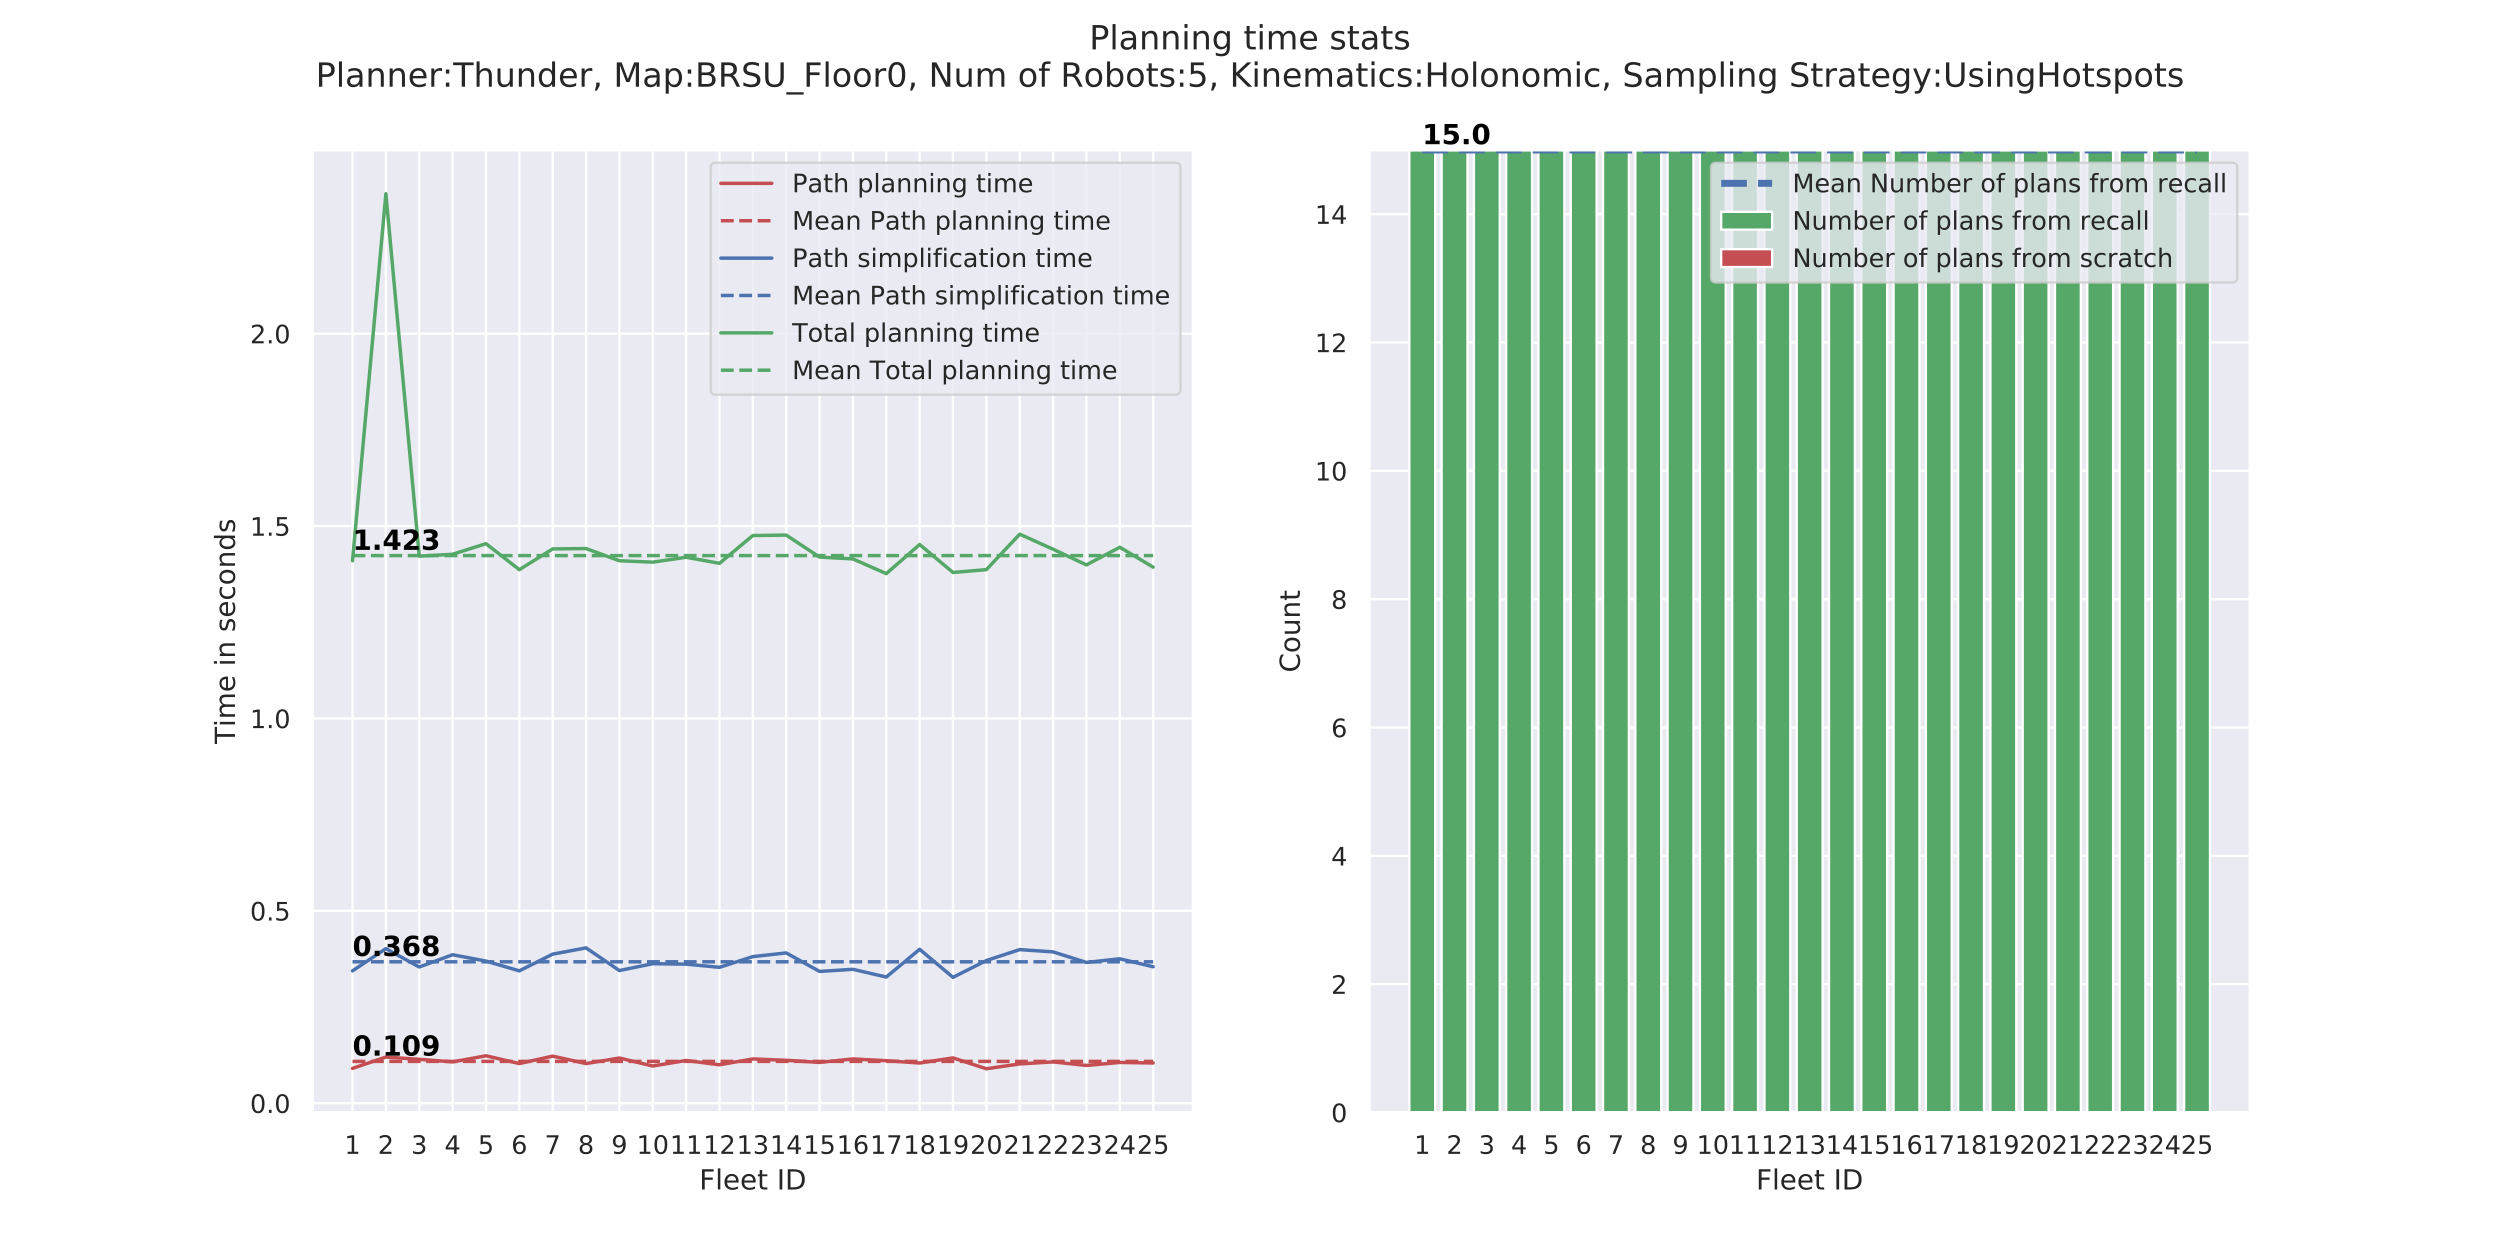 <?xml version="1.0" encoding="utf-8" standalone="no"?>
<!DOCTYPE svg PUBLIC "-//W3C//DTD SVG 1.1//EN"
  "http://www.w3.org/Graphics/SVG/1.1/DTD/svg11.dtd">
<!-- Created with matplotlib (https://matplotlib.org/) -->
<svg height="540pt" version="1.1" viewBox="0 0 1080 540" width="1080pt" xmlns="http://www.w3.org/2000/svg" xmlns:xlink="http://www.w3.org/1999/xlink">
 <defs>
  <style type="text/css">
*{stroke-linecap:butt;stroke-linejoin:round;}
  </style>
 </defs>
 <g id="figure_1">
  <g id="patch_1">
   <path d="M 0 540 
L 1080 540 
L 1080 0 
L 0 0 
z
" style="fill:#ffffff;"/>
  </g>
  <g id="axes_1">
   <g id="patch_2">
    <path d="M 135 480.6 
L 515.455 480.6 
L 515.455 64.8 
L 135 64.8 
z
" style="fill:#eaeaf2;"/>
   </g>
   <g id="matplotlib.axis_1">
    <g id="xtick_1">
     <g id="line2d_1">
      <path clip-path="url(#p9ad9c416ac)" d="M 152.293 480.6 
L 152.293 64.8 
" style="fill:none;stroke:#ffffff;stroke-linecap:round;"/>
     </g>
     <g id="text_1">
      <!-- 1 -->
      <defs>
       <path d="M 12.406 8.297 
L 28.516 8.297 
L 28.516 63.922 
L 10.984 60.406 
L 10.984 69.391 
L 28.422 72.906 
L 38.281 72.906 
L 38.281 8.297 
L 54.391 8.297 
L 54.391 0 
L 12.406 0 
z
" id="DejaVuSans-49"/>
      </defs>
      <g style="fill:#262626;" transform="translate(148.794 498.458)scale(0.11 -0.11)">
       <use xlink:href="#DejaVuSans-49"/>
      </g>
     </g>
    </g>
    <g id="xtick_2">
     <g id="line2d_2">
      <path clip-path="url(#p9ad9c416ac)" d="M 166.705 480.6 
L 166.705 64.8 
" style="fill:none;stroke:#ffffff;stroke-linecap:round;"/>
     </g>
     <g id="text_2">
      <!-- 2 -->
      <defs>
       <path d="M 19.188 8.297 
L 53.609 8.297 
L 53.609 0 
L 7.328 0 
L 7.328 8.297 
Q 12.938 14.109 22.625 23.891 
Q 32.328 33.688 34.812 36.531 
Q 39.547 41.844 41.422 45.531 
Q 43.312 49.219 43.312 52.781 
Q 43.312 58.594 39.234 62.25 
Q 35.156 65.922 28.609 65.922 
Q 23.969 65.922 18.812 64.312 
Q 13.672 62.703 7.812 59.422 
L 7.812 69.391 
Q 13.766 71.781 18.938 73 
Q 24.125 74.219 28.422 74.219 
Q 39.75 74.219 46.484 68.547 
Q 53.219 62.891 53.219 53.422 
Q 53.219 48.922 51.531 44.891 
Q 49.859 40.875 45.406 35.406 
Q 44.188 33.984 37.641 27.219 
Q 31.109 20.453 19.188 8.297 
z
" id="DejaVuSans-50"/>
      </defs>
      <g style="fill:#262626;" transform="translate(163.205 498.458)scale(0.11 -0.11)">
       <use xlink:href="#DejaVuSans-50"/>
      </g>
     </g>
    </g>
    <g id="xtick_3">
     <g id="line2d_3">
      <path clip-path="url(#p9ad9c416ac)" d="M 181.116 480.6 
L 181.116 64.8 
" style="fill:none;stroke:#ffffff;stroke-linecap:round;"/>
     </g>
     <g id="text_3">
      <!-- 3 -->
      <defs>
       <path d="M 40.578 39.312 
Q 47.656 37.797 51.625 33 
Q 55.609 28.219 55.609 21.188 
Q 55.609 10.406 48.188 4.484 
Q 40.766 -1.422 27.094 -1.422 
Q 22.516 -1.422 17.656 -0.516 
Q 12.797 0.391 7.625 2.203 
L 7.625 11.719 
Q 11.719 9.328 16.594 8.109 
Q 21.484 6.891 26.812 6.891 
Q 36.078 6.891 40.938 10.547 
Q 45.797 14.203 45.797 21.188 
Q 45.797 27.641 41.281 31.266 
Q 36.766 34.906 28.719 34.906 
L 20.219 34.906 
L 20.219 43.016 
L 29.109 43.016 
Q 36.375 43.016 40.234 45.922 
Q 44.094 48.828 44.094 54.297 
Q 44.094 59.906 40.109 62.906 
Q 36.141 65.922 28.719 65.922 
Q 24.656 65.922 20.016 65.031 
Q 15.375 64.156 9.812 62.312 
L 9.812 71.094 
Q 15.438 72.656 20.344 73.438 
Q 25.25 74.219 29.594 74.219 
Q 40.828 74.219 47.359 69.109 
Q 53.906 64.016 53.906 55.328 
Q 53.906 49.266 50.438 45.094 
Q 46.969 40.922 40.578 39.312 
z
" id="DejaVuSans-51"/>
      </defs>
      <g style="fill:#262626;" transform="translate(177.616 498.458)scale(0.11 -0.11)">
       <use xlink:href="#DejaVuSans-51"/>
      </g>
     </g>
    </g>
    <g id="xtick_4">
     <g id="line2d_4">
      <path clip-path="url(#p9ad9c416ac)" d="M 195.527 480.6 
L 195.527 64.8 
" style="fill:none;stroke:#ffffff;stroke-linecap:round;"/>
     </g>
     <g id="text_4">
      <!-- 4 -->
      <defs>
       <path d="M 37.797 64.312 
L 12.891 25.391 
L 37.797 25.391 
z
M 35.203 72.906 
L 47.609 72.906 
L 47.609 25.391 
L 58.016 25.391 
L 58.016 17.188 
L 47.609 17.188 
L 47.609 0 
L 37.797 0 
L 37.797 17.188 
L 4.891 17.188 
L 4.891 26.703 
z
" id="DejaVuSans-52"/>
      </defs>
      <g style="fill:#262626;" transform="translate(192.027 498.458)scale(0.11 -0.11)">
       <use xlink:href="#DejaVuSans-52"/>
      </g>
     </g>
    </g>
    <g id="xtick_5">
     <g id="line2d_5">
      <path clip-path="url(#p9ad9c416ac)" d="M 209.938 480.6 
L 209.938 64.8 
" style="fill:none;stroke:#ffffff;stroke-linecap:round;"/>
     </g>
     <g id="text_5">
      <!-- 5 -->
      <defs>
       <path d="M 10.797 72.906 
L 49.516 72.906 
L 49.516 64.594 
L 19.828 64.594 
L 19.828 46.734 
Q 21.969 47.469 24.109 47.828 
Q 26.266 48.188 28.422 48.188 
Q 40.625 48.188 47.75 41.5 
Q 54.891 34.812 54.891 23.391 
Q 54.891 11.625 47.562 5.094 
Q 40.234 -1.422 26.906 -1.422 
Q 22.312 -1.422 17.547 -0.641 
Q 12.797 0.141 7.719 1.703 
L 7.719 11.625 
Q 12.109 9.234 16.797 8.062 
Q 21.484 6.891 26.703 6.891 
Q 35.156 6.891 40.078 11.328 
Q 45.016 15.766 45.016 23.391 
Q 45.016 31 40.078 35.438 
Q 35.156 39.891 26.703 39.891 
Q 22.75 39.891 18.812 39.016 
Q 14.891 38.141 10.797 36.281 
z
" id="DejaVuSans-53"/>
      </defs>
      <g style="fill:#262626;" transform="translate(206.439 498.458)scale(0.11 -0.11)">
       <use xlink:href="#DejaVuSans-53"/>
      </g>
     </g>
    </g>
    <g id="xtick_6">
     <g id="line2d_6">
      <path clip-path="url(#p9ad9c416ac)" d="M 224.349 480.6 
L 224.349 64.8 
" style="fill:none;stroke:#ffffff;stroke-linecap:round;"/>
     </g>
     <g id="text_6">
      <!-- 6 -->
      <defs>
       <path d="M 33.016 40.375 
Q 26.375 40.375 22.484 35.828 
Q 18.609 31.297 18.609 23.391 
Q 18.609 15.531 22.484 10.953 
Q 26.375 6.391 33.016 6.391 
Q 39.656 6.391 43.531 10.953 
Q 47.406 15.531 47.406 23.391 
Q 47.406 31.297 43.531 35.828 
Q 39.656 40.375 33.016 40.375 
z
M 52.594 71.297 
L 52.594 62.312 
Q 48.875 64.062 45.094 64.984 
Q 41.312 65.922 37.594 65.922 
Q 27.828 65.922 22.672 59.328 
Q 17.531 52.734 16.797 39.406 
Q 19.672 43.656 24.016 45.922 
Q 28.375 48.188 33.594 48.188 
Q 44.578 48.188 50.953 41.516 
Q 57.328 34.859 57.328 23.391 
Q 57.328 12.156 50.688 5.359 
Q 44.047 -1.422 33.016 -1.422 
Q 20.359 -1.422 13.672 8.266 
Q 6.984 17.969 6.984 36.375 
Q 6.984 53.656 15.188 63.938 
Q 23.391 74.219 37.203 74.219 
Q 40.922 74.219 44.703 73.484 
Q 48.484 72.75 52.594 71.297 
z
" id="DejaVuSans-54"/>
      </defs>
      <g style="fill:#262626;" transform="translate(220.85 498.458)scale(0.11 -0.11)">
       <use xlink:href="#DejaVuSans-54"/>
      </g>
     </g>
    </g>
    <g id="xtick_7">
     <g id="line2d_7">
      <path clip-path="url(#p9ad9c416ac)" d="M 238.76 480.6 
L 238.76 64.8 
" style="fill:none;stroke:#ffffff;stroke-linecap:round;"/>
     </g>
     <g id="text_7">
      <!-- 7 -->
      <defs>
       <path d="M 8.203 72.906 
L 55.078 72.906 
L 55.078 68.703 
L 28.609 0 
L 18.312 0 
L 43.219 64.594 
L 8.203 64.594 
z
" id="DejaVuSans-55"/>
      </defs>
      <g style="fill:#262626;" transform="translate(235.261 498.458)scale(0.11 -0.11)">
       <use xlink:href="#DejaVuSans-55"/>
      </g>
     </g>
    </g>
    <g id="xtick_8">
     <g id="line2d_8">
      <path clip-path="url(#p9ad9c416ac)" d="M 253.171 480.6 
L 253.171 64.8 
" style="fill:none;stroke:#ffffff;stroke-linecap:round;"/>
     </g>
     <g id="text_8">
      <!-- 8 -->
      <defs>
       <path d="M 31.781 34.625 
Q 24.75 34.625 20.719 30.859 
Q 16.703 27.094 16.703 20.516 
Q 16.703 13.922 20.719 10.156 
Q 24.75 6.391 31.781 6.391 
Q 38.812 6.391 42.859 10.172 
Q 46.922 13.969 46.922 20.516 
Q 46.922 27.094 42.891 30.859 
Q 38.875 34.625 31.781 34.625 
z
M 21.922 38.812 
Q 15.578 40.375 12.031 44.719 
Q 8.5 49.078 8.5 55.328 
Q 8.5 64.062 14.719 69.141 
Q 20.953 74.219 31.781 74.219 
Q 42.672 74.219 48.875 69.141 
Q 55.078 64.062 55.078 55.328 
Q 55.078 49.078 51.531 44.719 
Q 48 40.375 41.703 38.812 
Q 48.828 37.156 52.797 32.312 
Q 56.781 27.484 56.781 20.516 
Q 56.781 9.906 50.312 4.234 
Q 43.844 -1.422 31.781 -1.422 
Q 19.734 -1.422 13.25 4.234 
Q 6.781 9.906 6.781 20.516 
Q 6.781 27.484 10.781 32.312 
Q 14.797 37.156 21.922 38.812 
z
M 18.312 54.391 
Q 18.312 48.734 21.844 45.562 
Q 25.391 42.391 31.781 42.391 
Q 38.141 42.391 41.719 45.562 
Q 45.312 48.734 45.312 54.391 
Q 45.312 60.062 41.719 63.234 
Q 38.141 66.406 31.781 66.406 
Q 25.391 66.406 21.844 63.234 
Q 18.312 60.062 18.312 54.391 
z
" id="DejaVuSans-56"/>
      </defs>
      <g style="fill:#262626;" transform="translate(249.672 498.458)scale(0.11 -0.11)">
       <use xlink:href="#DejaVuSans-56"/>
      </g>
     </g>
    </g>
    <g id="xtick_9">
     <g id="line2d_9">
      <path clip-path="url(#p9ad9c416ac)" d="M 267.583 480.6 
L 267.583 64.8 
" style="fill:none;stroke:#ffffff;stroke-linecap:round;"/>
     </g>
     <g id="text_9">
      <!-- 9 -->
      <defs>
       <path d="M 10.984 1.516 
L 10.984 10.5 
Q 14.703 8.734 18.5 7.812 
Q 22.312 6.891 25.984 6.891 
Q 35.75 6.891 40.891 13.453 
Q 46.047 20.016 46.781 33.406 
Q 43.953 29.203 39.594 26.953 
Q 35.25 24.703 29.984 24.703 
Q 19.047 24.703 12.672 31.312 
Q 6.297 37.938 6.297 49.422 
Q 6.297 60.641 12.938 67.422 
Q 19.578 74.219 30.609 74.219 
Q 43.266 74.219 49.922 64.516 
Q 56.594 54.828 56.594 36.375 
Q 56.594 19.141 48.406 8.859 
Q 40.234 -1.422 26.422 -1.422 
Q 22.703 -1.422 18.891 -0.688 
Q 15.094 0.047 10.984 1.516 
z
M 30.609 32.422 
Q 37.25 32.422 41.125 36.953 
Q 45.016 41.5 45.016 49.422 
Q 45.016 57.281 41.125 61.844 
Q 37.25 66.406 30.609 66.406 
Q 23.969 66.406 20.094 61.844 
Q 16.219 57.281 16.219 49.422 
Q 16.219 41.5 20.094 36.953 
Q 23.969 32.422 30.609 32.422 
z
" id="DejaVuSans-57"/>
      </defs>
      <g style="fill:#262626;" transform="translate(264.083 498.458)scale(0.11 -0.11)">
       <use xlink:href="#DejaVuSans-57"/>
      </g>
     </g>
    </g>
    <g id="xtick_10">
     <g id="line2d_10">
      <path clip-path="url(#p9ad9c416ac)" d="M 281.994 480.6 
L 281.994 64.8 
" style="fill:none;stroke:#ffffff;stroke-linecap:round;"/>
     </g>
     <g id="text_10">
      <!-- 10 -->
      <defs>
       <path d="M 31.781 66.406 
Q 24.172 66.406 20.328 58.906 
Q 16.5 51.422 16.5 36.375 
Q 16.5 21.391 20.328 13.891 
Q 24.172 6.391 31.781 6.391 
Q 39.453 6.391 43.281 13.891 
Q 47.125 21.391 47.125 36.375 
Q 47.125 51.422 43.281 58.906 
Q 39.453 66.406 31.781 66.406 
z
M 31.781 74.219 
Q 44.047 74.219 50.516 64.516 
Q 56.984 54.828 56.984 36.375 
Q 56.984 17.969 50.516 8.266 
Q 44.047 -1.422 31.781 -1.422 
Q 19.531 -1.422 13.062 8.266 
Q 6.594 17.969 6.594 36.375 
Q 6.594 54.828 13.062 64.516 
Q 19.531 74.219 31.781 74.219 
z
" id="DejaVuSans-48"/>
      </defs>
      <g style="fill:#262626;" transform="translate(274.995 498.458)scale(0.11 -0.11)">
       <use xlink:href="#DejaVuSans-49"/>
       <use x="63.623" xlink:href="#DejaVuSans-48"/>
      </g>
     </g>
    </g>
    <g id="xtick_11">
     <g id="line2d_11">
      <path clip-path="url(#p9ad9c416ac)" d="M 296.405 480.6 
L 296.405 64.8 
" style="fill:none;stroke:#ffffff;stroke-linecap:round;"/>
     </g>
     <g id="text_11">
      <!-- 11 -->
      <g style="fill:#262626;" transform="translate(289.406 498.458)scale(0.11 -0.11)">
       <use xlink:href="#DejaVuSans-49"/>
       <use x="63.623" xlink:href="#DejaVuSans-49"/>
      </g>
     </g>
    </g>
    <g id="xtick_12">
     <g id="line2d_12">
      <path clip-path="url(#p9ad9c416ac)" d="M 310.816 480.6 
L 310.816 64.8 
" style="fill:none;stroke:#ffffff;stroke-linecap:round;"/>
     </g>
     <g id="text_12">
      <!-- 12 -->
      <g style="fill:#262626;" transform="translate(303.817 498.458)scale(0.11 -0.11)">
       <use xlink:href="#DejaVuSans-49"/>
       <use x="63.623" xlink:href="#DejaVuSans-50"/>
      </g>
     </g>
    </g>
    <g id="xtick_13">
     <g id="line2d_13">
      <path clip-path="url(#p9ad9c416ac)" d="M 325.227 480.6 
L 325.227 64.8 
" style="fill:none;stroke:#ffffff;stroke-linecap:round;"/>
     </g>
     <g id="text_13">
      <!-- 13 -->
      <g style="fill:#262626;" transform="translate(318.229 498.458)scale(0.11 -0.11)">
       <use xlink:href="#DejaVuSans-49"/>
       <use x="63.623" xlink:href="#DejaVuSans-51"/>
      </g>
     </g>
    </g>
    <g id="xtick_14">
     <g id="line2d_14">
      <path clip-path="url(#p9ad9c416ac)" d="M 339.638 480.6 
L 339.638 64.8 
" style="fill:none;stroke:#ffffff;stroke-linecap:round;"/>
     </g>
     <g id="text_14">
      <!-- 14 -->
      <g style="fill:#262626;" transform="translate(332.64 498.458)scale(0.11 -0.11)">
       <use xlink:href="#DejaVuSans-49"/>
       <use x="63.623" xlink:href="#DejaVuSans-52"/>
      </g>
     </g>
    </g>
    <g id="xtick_15">
     <g id="line2d_15">
      <path clip-path="url(#p9ad9c416ac)" d="M 354.05 480.6 
L 354.05 64.8 
" style="fill:none;stroke:#ffffff;stroke-linecap:round;"/>
     </g>
     <g id="text_15">
      <!-- 15 -->
      <g style="fill:#262626;" transform="translate(347.051 498.458)scale(0.11 -0.11)">
       <use xlink:href="#DejaVuSans-49"/>
       <use x="63.623" xlink:href="#DejaVuSans-53"/>
      </g>
     </g>
    </g>
    <g id="xtick_16">
     <g id="line2d_16">
      <path clip-path="url(#p9ad9c416ac)" d="M 368.461 480.6 
L 368.461 64.8 
" style="fill:none;stroke:#ffffff;stroke-linecap:round;"/>
     </g>
     <g id="text_16">
      <!-- 16 -->
      <g style="fill:#262626;" transform="translate(361.462 498.458)scale(0.11 -0.11)">
       <use xlink:href="#DejaVuSans-49"/>
       <use x="63.623" xlink:href="#DejaVuSans-54"/>
      </g>
     </g>
    </g>
    <g id="xtick_17">
     <g id="line2d_17">
      <path clip-path="url(#p9ad9c416ac)" d="M 382.872 480.6 
L 382.872 64.8 
" style="fill:none;stroke:#ffffff;stroke-linecap:round;"/>
     </g>
     <g id="text_17">
      <!-- 17 -->
      <g style="fill:#262626;" transform="translate(375.873 498.458)scale(0.11 -0.11)">
       <use xlink:href="#DejaVuSans-49"/>
       <use x="63.623" xlink:href="#DejaVuSans-55"/>
      </g>
     </g>
    </g>
    <g id="xtick_18">
     <g id="line2d_18">
      <path clip-path="url(#p9ad9c416ac)" d="M 397.283 480.6 
L 397.283 64.8 
" style="fill:none;stroke:#ffffff;stroke-linecap:round;"/>
     </g>
     <g id="text_18">
      <!-- 18 -->
      <g style="fill:#262626;" transform="translate(390.284 498.458)scale(0.11 -0.11)">
       <use xlink:href="#DejaVuSans-49"/>
       <use x="63.623" xlink:href="#DejaVuSans-56"/>
      </g>
     </g>
    </g>
    <g id="xtick_19">
     <g id="line2d_19">
      <path clip-path="url(#p9ad9c416ac)" d="M 411.694 480.6 
L 411.694 64.8 
" style="fill:none;stroke:#ffffff;stroke-linecap:round;"/>
     </g>
     <g id="text_19">
      <!-- 19 -->
      <g style="fill:#262626;" transform="translate(404.695 498.458)scale(0.11 -0.11)">
       <use xlink:href="#DejaVuSans-49"/>
       <use x="63.623" xlink:href="#DejaVuSans-57"/>
      </g>
     </g>
    </g>
    <g id="xtick_20">
     <g id="line2d_20">
      <path clip-path="url(#p9ad9c416ac)" d="M 426.105 480.6 
L 426.105 64.8 
" style="fill:none;stroke:#ffffff;stroke-linecap:round;"/>
     </g>
     <g id="text_20">
      <!-- 20 -->
      <g style="fill:#262626;" transform="translate(419.107 498.458)scale(0.11 -0.11)">
       <use xlink:href="#DejaVuSans-50"/>
       <use x="63.623" xlink:href="#DejaVuSans-48"/>
      </g>
     </g>
    </g>
    <g id="xtick_21">
     <g id="line2d_21">
      <path clip-path="url(#p9ad9c416ac)" d="M 440.517 480.6 
L 440.517 64.8 
" style="fill:none;stroke:#ffffff;stroke-linecap:round;"/>
     </g>
     <g id="text_21">
      <!-- 21 -->
      <g style="fill:#262626;" transform="translate(433.518 498.458)scale(0.11 -0.11)">
       <use xlink:href="#DejaVuSans-50"/>
       <use x="63.623" xlink:href="#DejaVuSans-49"/>
      </g>
     </g>
    </g>
    <g id="xtick_22">
     <g id="line2d_22">
      <path clip-path="url(#p9ad9c416ac)" d="M 454.928 480.6 
L 454.928 64.8 
" style="fill:none;stroke:#ffffff;stroke-linecap:round;"/>
     </g>
     <g id="text_22">
      <!-- 22 -->
      <g style="fill:#262626;" transform="translate(447.929 498.458)scale(0.11 -0.11)">
       <use xlink:href="#DejaVuSans-50"/>
       <use x="63.623" xlink:href="#DejaVuSans-50"/>
      </g>
     </g>
    </g>
    <g id="xtick_23">
     <g id="line2d_23">
      <path clip-path="url(#p9ad9c416ac)" d="M 469.339 480.6 
L 469.339 64.8 
" style="fill:none;stroke:#ffffff;stroke-linecap:round;"/>
     </g>
     <g id="text_23">
      <!-- 23 -->
      <g style="fill:#262626;" transform="translate(462.34 498.458)scale(0.11 -0.11)">
       <use xlink:href="#DejaVuSans-50"/>
       <use x="63.623" xlink:href="#DejaVuSans-51"/>
      </g>
     </g>
    </g>
    <g id="xtick_24">
     <g id="line2d_24">
      <path clip-path="url(#p9ad9c416ac)" d="M 483.75 480.6 
L 483.75 64.8 
" style="fill:none;stroke:#ffffff;stroke-linecap:round;"/>
     </g>
     <g id="text_24">
      <!-- 24 -->
      <g style="fill:#262626;" transform="translate(476.751 498.458)scale(0.11 -0.11)">
       <use xlink:href="#DejaVuSans-50"/>
       <use x="63.623" xlink:href="#DejaVuSans-52"/>
      </g>
     </g>
    </g>
    <g id="xtick_25">
     <g id="line2d_25">
      <path clip-path="url(#p9ad9c416ac)" d="M 498.161 480.6 
L 498.161 64.8 
" style="fill:none;stroke:#ffffff;stroke-linecap:round;"/>
     </g>
     <g id="text_25">
      <!-- 25 -->
      <g style="fill:#262626;" transform="translate(491.162 498.458)scale(0.11 -0.11)">
       <use xlink:href="#DejaVuSans-50"/>
       <use x="63.623" xlink:href="#DejaVuSans-53"/>
      </g>
     </g>
    </g>
    <g id="text_26">
     <!-- Fleet ID -->
     <defs>
      <path d="M 9.812 72.906 
L 51.703 72.906 
L 51.703 64.594 
L 19.672 64.594 
L 19.672 43.109 
L 48.578 43.109 
L 48.578 34.812 
L 19.672 34.812 
L 19.672 0 
L 9.812 0 
z
" id="DejaVuSans-70"/>
      <path d="M 9.422 75.984 
L 18.406 75.984 
L 18.406 0 
L 9.422 0 
z
" id="DejaVuSans-108"/>
      <path d="M 56.203 29.594 
L 56.203 25.203 
L 14.891 25.203 
Q 15.484 15.922 20.484 11.062 
Q 25.484 6.203 34.422 6.203 
Q 39.594 6.203 44.453 7.469 
Q 49.312 8.734 54.109 11.281 
L 54.109 2.781 
Q 49.266 0.734 44.188 -0.344 
Q 39.109 -1.422 33.891 -1.422 
Q 20.797 -1.422 13.156 6.188 
Q 5.516 13.812 5.516 26.812 
Q 5.516 40.234 12.766 48.109 
Q 20.016 56 32.328 56 
Q 43.359 56 49.781 48.891 
Q 56.203 41.797 56.203 29.594 
z
M 47.219 32.234 
Q 47.125 39.594 43.094 43.984 
Q 39.062 48.391 32.422 48.391 
Q 24.906 48.391 20.391 44.141 
Q 15.875 39.891 15.188 32.172 
z
" id="DejaVuSans-101"/>
      <path d="M 18.312 70.219 
L 18.312 54.688 
L 36.812 54.688 
L 36.812 47.703 
L 18.312 47.703 
L 18.312 18.016 
Q 18.312 11.328 20.141 9.422 
Q 21.969 7.516 27.594 7.516 
L 36.812 7.516 
L 36.812 0 
L 27.594 0 
Q 17.188 0 13.234 3.875 
Q 9.281 7.766 9.281 18.016 
L 9.281 47.703 
L 2.688 47.703 
L 2.688 54.688 
L 9.281 54.688 
L 9.281 70.219 
z
" id="DejaVuSans-116"/>
      <path id="DejaVuSans-32"/>
      <path d="M 9.812 72.906 
L 19.672 72.906 
L 19.672 0 
L 9.812 0 
z
" id="DejaVuSans-73"/>
      <path d="M 19.672 64.797 
L 19.672 8.109 
L 31.594 8.109 
Q 46.688 8.109 53.688 14.938 
Q 60.688 21.781 60.688 36.531 
Q 60.688 51.172 53.688 57.984 
Q 46.688 64.797 31.594 64.797 
z
M 9.812 72.906 
L 30.078 72.906 
Q 51.266 72.906 61.172 64.094 
Q 71.094 55.281 71.094 36.531 
Q 71.094 17.672 61.125 8.828 
Q 51.172 0 30.078 0 
L 9.812 0 
z
" id="DejaVuSans-68"/>
     </defs>
     <g style="fill:#262626;" transform="translate(302.077 513.864)scale(0.12 -0.12)">
      <use xlink:href="#DejaVuSans-70"/>
      <use x="57.52" xlink:href="#DejaVuSans-108"/>
      <use x="85.303" xlink:href="#DejaVuSans-101"/>
      <use x="146.826" xlink:href="#DejaVuSans-101"/>
      <use x="208.35" xlink:href="#DejaVuSans-116"/>
      <use x="247.559" xlink:href="#DejaVuSans-32"/>
      <use x="279.346" xlink:href="#DejaVuSans-73"/>
      <use x="308.838" xlink:href="#DejaVuSans-68"/>
     </g>
    </g>
   </g>
   <g id="matplotlib.axis_2">
    <g id="ytick_1">
     <g id="line2d_26">
      <path clip-path="url(#p9ad9c416ac)" d="M 135 476.607 
L 515.455 476.607 
" style="fill:none;stroke:#ffffff;stroke-linecap:round;"/>
     </g>
     <g id="text_27">
      <!-- 0.0 -->
      <defs>
       <path d="M 10.688 12.406 
L 21 12.406 
L 21 0 
L 10.688 0 
z
" id="DejaVuSans-46"/>
      </defs>
      <g style="fill:#262626;" transform="translate(108.007 480.787)scale(0.11 -0.11)">
       <use xlink:href="#DejaVuSans-48"/>
       <use x="63.623" xlink:href="#DejaVuSans-46"/>
       <use x="95.41" xlink:href="#DejaVuSans-48"/>
      </g>
     </g>
    </g>
    <g id="ytick_2">
     <g id="line2d_27">
      <path clip-path="url(#p9ad9c416ac)" d="M 135 393.49 
L 515.455 393.49 
" style="fill:none;stroke:#ffffff;stroke-linecap:round;"/>
     </g>
     <g id="text_28">
      <!-- 0.5 -->
      <g style="fill:#262626;" transform="translate(108.007 397.669)scale(0.11 -0.11)">
       <use xlink:href="#DejaVuSans-48"/>
       <use x="63.623" xlink:href="#DejaVuSans-46"/>
       <use x="95.41" xlink:href="#DejaVuSans-53"/>
      </g>
     </g>
    </g>
    <g id="ytick_3">
     <g id="line2d_28">
      <path clip-path="url(#p9ad9c416ac)" d="M 135 310.373 
L 515.455 310.373 
" style="fill:none;stroke:#ffffff;stroke-linecap:round;"/>
     </g>
     <g id="text_29">
      <!-- 1.0 -->
      <g style="fill:#262626;" transform="translate(108.007 314.552)scale(0.11 -0.11)">
       <use xlink:href="#DejaVuSans-49"/>
       <use x="63.623" xlink:href="#DejaVuSans-46"/>
       <use x="95.41" xlink:href="#DejaVuSans-48"/>
      </g>
     </g>
    </g>
    <g id="ytick_4">
     <g id="line2d_29">
      <path clip-path="url(#p9ad9c416ac)" d="M 135 227.256 
L 515.455 227.256 
" style="fill:none;stroke:#ffffff;stroke-linecap:round;"/>
     </g>
     <g id="text_30">
      <!-- 1.5 -->
      <g style="fill:#262626;" transform="translate(108.007 231.435)scale(0.11 -0.11)">
       <use xlink:href="#DejaVuSans-49"/>
       <use x="63.623" xlink:href="#DejaVuSans-46"/>
       <use x="95.41" xlink:href="#DejaVuSans-53"/>
      </g>
     </g>
    </g>
    <g id="ytick_5">
     <g id="line2d_30">
      <path clip-path="url(#p9ad9c416ac)" d="M 135 144.139 
L 515.455 144.139 
" style="fill:none;stroke:#ffffff;stroke-linecap:round;"/>
     </g>
     <g id="text_31">
      <!-- 2.0 -->
      <g style="fill:#262626;" transform="translate(108.007 148.318)scale(0.11 -0.11)">
       <use xlink:href="#DejaVuSans-50"/>
       <use x="63.623" xlink:href="#DejaVuSans-46"/>
       <use x="95.41" xlink:href="#DejaVuSans-48"/>
      </g>
     </g>
    </g>
    <g id="text_32">
     <!-- Time in seconds -->
     <defs>
      <path d="M -0.297 72.906 
L 61.375 72.906 
L 61.375 64.594 
L 35.5 64.594 
L 35.5 0 
L 25.594 0 
L 25.594 64.594 
L -0.297 64.594 
z
" id="DejaVuSans-84"/>
      <path d="M 9.422 54.688 
L 18.406 54.688 
L 18.406 0 
L 9.422 0 
z
M 9.422 75.984 
L 18.406 75.984 
L 18.406 64.594 
L 9.422 64.594 
z
" id="DejaVuSans-105"/>
      <path d="M 52 44.188 
Q 55.375 50.25 60.062 53.125 
Q 64.75 56 71.094 56 
Q 79.641 56 84.281 50.016 
Q 88.922 44.047 88.922 33.016 
L 88.922 0 
L 79.891 0 
L 79.891 32.719 
Q 79.891 40.578 77.094 44.375 
Q 74.312 48.188 68.609 48.188 
Q 61.625 48.188 57.562 43.547 
Q 53.516 38.922 53.516 30.906 
L 53.516 0 
L 44.484 0 
L 44.484 32.719 
Q 44.484 40.625 41.703 44.406 
Q 38.922 48.188 33.109 48.188 
Q 26.219 48.188 22.156 43.531 
Q 18.109 38.875 18.109 30.906 
L 18.109 0 
L 9.078 0 
L 9.078 54.688 
L 18.109 54.688 
L 18.109 46.188 
Q 21.188 51.219 25.484 53.609 
Q 29.781 56 35.688 56 
Q 41.656 56 45.828 52.969 
Q 50 49.953 52 44.188 
z
" id="DejaVuSans-109"/>
      <path d="M 54.891 33.016 
L 54.891 0 
L 45.906 0 
L 45.906 32.719 
Q 45.906 40.484 42.875 44.328 
Q 39.844 48.188 33.797 48.188 
Q 26.516 48.188 22.312 43.547 
Q 18.109 38.922 18.109 30.906 
L 18.109 0 
L 9.078 0 
L 9.078 54.688 
L 18.109 54.688 
L 18.109 46.188 
Q 21.344 51.125 25.703 53.562 
Q 30.078 56 35.797 56 
Q 45.219 56 50.047 50.172 
Q 54.891 44.344 54.891 33.016 
z
" id="DejaVuSans-110"/>
      <path d="M 44.281 53.078 
L 44.281 44.578 
Q 40.484 46.531 36.375 47.5 
Q 32.281 48.484 27.875 48.484 
Q 21.188 48.484 17.844 46.438 
Q 14.5 44.391 14.5 40.281 
Q 14.5 37.156 16.891 35.375 
Q 19.281 33.594 26.516 31.984 
L 29.594 31.297 
Q 39.156 29.25 43.188 25.516 
Q 47.219 21.781 47.219 15.094 
Q 47.219 7.469 41.188 3.016 
Q 35.156 -1.422 24.609 -1.422 
Q 20.219 -1.422 15.453 -0.562 
Q 10.688 0.297 5.422 2 
L 5.422 11.281 
Q 10.406 8.688 15.234 7.391 
Q 20.062 6.109 24.812 6.109 
Q 31.156 6.109 34.562 8.281 
Q 37.984 10.453 37.984 14.406 
Q 37.984 18.062 35.516 20.016 
Q 33.062 21.969 24.703 23.781 
L 21.578 24.516 
Q 13.234 26.266 9.516 29.906 
Q 5.812 33.547 5.812 39.891 
Q 5.812 47.609 11.281 51.797 
Q 16.75 56 26.812 56 
Q 31.781 56 36.172 55.266 
Q 40.578 54.547 44.281 53.078 
z
" id="DejaVuSans-115"/>
      <path d="M 48.781 52.594 
L 48.781 44.188 
Q 44.969 46.297 41.141 47.344 
Q 37.312 48.391 33.406 48.391 
Q 24.656 48.391 19.812 42.844 
Q 14.984 37.312 14.984 27.297 
Q 14.984 17.281 19.812 11.734 
Q 24.656 6.203 33.406 6.203 
Q 37.312 6.203 41.141 7.25 
Q 44.969 8.297 48.781 10.406 
L 48.781 2.094 
Q 45.016 0.344 40.984 -0.531 
Q 36.969 -1.422 32.422 -1.422 
Q 20.062 -1.422 12.781 6.344 
Q 5.516 14.109 5.516 27.297 
Q 5.516 40.672 12.859 48.328 
Q 20.219 56 33.016 56 
Q 37.156 56 41.109 55.141 
Q 45.062 54.297 48.781 52.594 
z
" id="DejaVuSans-99"/>
      <path d="M 30.609 48.391 
Q 23.391 48.391 19.188 42.75 
Q 14.984 37.109 14.984 27.297 
Q 14.984 17.484 19.156 11.844 
Q 23.344 6.203 30.609 6.203 
Q 37.797 6.203 41.984 11.859 
Q 46.188 17.531 46.188 27.297 
Q 46.188 37.016 41.984 42.703 
Q 37.797 48.391 30.609 48.391 
z
M 30.609 56 
Q 42.328 56 49.016 48.375 
Q 55.719 40.766 55.719 27.297 
Q 55.719 13.875 49.016 6.219 
Q 42.328 -1.422 30.609 -1.422 
Q 18.844 -1.422 12.172 6.219 
Q 5.516 13.875 5.516 27.297 
Q 5.516 40.766 12.172 48.375 
Q 18.844 56 30.609 56 
z
" id="DejaVuSans-111"/>
      <path d="M 45.406 46.391 
L 45.406 75.984 
L 54.391 75.984 
L 54.391 0 
L 45.406 0 
L 45.406 8.203 
Q 42.578 3.328 38.25 0.953 
Q 33.938 -1.422 27.875 -1.422 
Q 17.969 -1.422 11.734 6.484 
Q 5.516 14.406 5.516 27.297 
Q 5.516 40.188 11.734 48.094 
Q 17.969 56 27.875 56 
Q 33.938 56 38.25 53.625 
Q 42.578 51.266 45.406 46.391 
z
M 14.797 27.297 
Q 14.797 17.391 18.875 11.75 
Q 22.953 6.109 30.078 6.109 
Q 37.203 6.109 41.297 11.75 
Q 45.406 17.391 45.406 27.297 
Q 45.406 37.203 41.297 42.844 
Q 37.203 48.484 30.078 48.484 
Q 22.953 48.484 18.875 42.844 
Q 14.797 37.203 14.797 27.297 
z
" id="DejaVuSans-100"/>
     </defs>
     <g style="fill:#262626;" transform="translate(101.511 321.373)rotate(-90)scale(0.12 -0.12)">
      <use xlink:href="#DejaVuSans-84"/>
      <use x="61.037" xlink:href="#DejaVuSans-105"/>
      <use x="88.82" xlink:href="#DejaVuSans-109"/>
      <use x="186.232" xlink:href="#DejaVuSans-101"/>
      <use x="247.756" xlink:href="#DejaVuSans-32"/>
      <use x="279.543" xlink:href="#DejaVuSans-105"/>
      <use x="307.326" xlink:href="#DejaVuSans-110"/>
      <use x="370.705" xlink:href="#DejaVuSans-32"/>
      <use x="402.492" xlink:href="#DejaVuSans-115"/>
      <use x="454.592" xlink:href="#DejaVuSans-101"/>
      <use x="516.115" xlink:href="#DejaVuSans-99"/>
      <use x="571.096" xlink:href="#DejaVuSans-111"/>
      <use x="632.277" xlink:href="#DejaVuSans-110"/>
      <use x="695.656" xlink:href="#DejaVuSans-100"/>
      <use x="759.133" xlink:href="#DejaVuSans-115"/>
     </g>
    </g>
   </g>
   <g id="line2d_31">
    <path clip-path="url(#p9ad9c416ac)" d="M 152.293 461.544 
L 166.705 456.654 
L 181.116 457.631 
L 195.527 458.732 
L 209.938 456.103 
L 224.349 459.458 
L 238.76 456.249 
L 253.171 459.46 
L 267.583 457.059 
L 281.994 460.519 
L 296.405 458.13 
L 310.816 459.988 
L 325.227 457.465 
L 339.638 458.046 
L 354.05 458.969 
L 368.461 457.459 
L 382.872 458.223 
L 397.283 459.235 
L 411.694 457.009 
L 426.105 461.7 
L 440.517 459.611 
L 454.928 458.741 
L 469.339 460.272 
L 483.75 458.972 
L 498.161 459.21 
" style="fill:none;stroke:#c44e52;stroke-linecap:round;stroke-width:1.5;"/>
   </g>
   <g id="line2d_32">
    <path clip-path="url(#p9ad9c416ac)" d="M 152.293 458.531 
L 166.705 458.531 
L 181.116 458.531 
L 195.527 458.531 
L 209.938 458.531 
L 224.349 458.531 
L 238.76 458.531 
L 253.171 458.531 
L 267.583 458.531 
L 281.994 458.531 
L 296.405 458.531 
L 310.816 458.531 
L 325.227 458.531 
L 339.638 458.531 
L 354.05 458.531 
L 368.461 458.531 
L 382.872 458.531 
L 397.283 458.531 
L 411.694 458.531 
L 426.105 458.531 
L 440.517 458.531 
L 454.928 458.531 
L 469.339 458.531 
L 483.75 458.531 
L 498.161 458.531 
" style="fill:none;stroke:#c44e52;stroke-dasharray:5.55,2.4;stroke-dashoffset:0;stroke-width:1.5;"/>
   </g>
   <g id="line2d_33">
    <path clip-path="url(#p9ad9c416ac)" d="M 152.293 419.412 
L 166.705 409.819 
L 181.116 417.741 
L 195.527 412.452 
L 209.938 415.185 
L 224.349 419.406 
L 238.76 412.188 
L 253.171 409.483 
L 267.583 419.277 
L 281.994 416.313 
L 296.405 416.517 
L 310.816 417.884 
L 325.227 413.26 
L 339.638 411.662 
L 354.05 419.655 
L 368.461 418.742 
L 382.872 422.085 
L 397.283 410.099 
L 411.694 422.209 
L 426.105 414.952 
L 440.517 410.228 
L 454.928 411.216 
L 469.339 415.77 
L 483.75 414.201 
L 498.161 417.642 
" style="fill:none;stroke:#4c72b0;stroke-linecap:round;stroke-width:1.5;"/>
   </g>
   <g id="line2d_34">
    <path clip-path="url(#p9ad9c416ac)" d="M 152.293 415.496 
L 166.705 415.496 
L 181.116 415.496 
L 195.527 415.496 
L 209.938 415.496 
L 224.349 415.496 
L 238.76 415.496 
L 253.171 415.496 
L 267.583 415.496 
L 281.994 415.496 
L 296.405 415.496 
L 310.816 415.496 
L 325.227 415.496 
L 339.638 415.496 
L 354.05 415.496 
L 368.461 415.496 
L 382.872 415.496 
L 397.283 415.496 
L 411.694 415.496 
L 426.105 415.496 
L 440.517 415.496 
L 454.928 415.496 
L 469.339 415.496 
L 483.75 415.496 
L 498.161 415.496 
" style="fill:none;stroke:#4c72b0;stroke-dasharray:5.55,2.4;stroke-dashoffset:0;stroke-width:1.5;"/>
   </g>
   <g id="line2d_35">
    <path clip-path="url(#p9ad9c416ac)" d="M 152.293 242.211 
L 166.705 83.7 
L 181.116 240.256 
L 195.527 239.437 
L 209.938 234.865 
L 224.349 246.098 
L 238.76 237.123 
L 253.171 236.978 
L 267.583 242.246 
L 281.994 242.85 
L 296.405 240.737 
L 310.816 243.355 
L 325.227 231.348 
L 339.638 231.16 
L 354.05 240.669 
L 368.461 241.443 
L 382.872 247.813 
L 397.283 235.218 
L 411.694 247.31 
L 426.105 246.087 
L 440.517 230.766 
L 454.928 237.27 
L 469.339 244.039 
L 483.75 236.411 
L 498.161 245.005 
" style="fill:none;stroke:#55a868;stroke-linecap:round;stroke-width:1.5;"/>
   </g>
   <g id="line2d_36">
    <path clip-path="url(#p9ad9c416ac)" d="M 152.293 240.029 
L 166.705 240.029 
L 181.116 240.029 
L 195.527 240.029 
L 209.938 240.029 
L 224.349 240.029 
L 238.76 240.029 
L 253.171 240.029 
L 267.583 240.029 
L 281.994 240.029 
L 296.405 240.029 
L 310.816 240.029 
L 325.227 240.029 
L 339.638 240.029 
L 354.05 240.029 
L 368.461 240.029 
L 382.872 240.029 
L 397.283 240.029 
L 411.694 240.029 
L 426.105 240.029 
L 440.517 240.029 
L 454.928 240.029 
L 469.339 240.029 
L 483.75 240.029 
L 498.161 240.029 
" style="fill:none;stroke:#55a868;stroke-dasharray:5.55,2.4;stroke-dashoffset:0;stroke-width:1.5;"/>
   </g>
   <g id="patch_3">
    <path d="M 135 480.6 
L 135 64.8 
" style="fill:none;stroke:#ffffff;stroke-linecap:square;stroke-linejoin:miter;stroke-width:1.25;"/>
   </g>
   <g id="patch_4">
    <path d="M 515.455 480.6 
L 515.455 64.8 
" style="fill:none;stroke:#ffffff;stroke-linecap:square;stroke-linejoin:miter;stroke-width:1.25;"/>
   </g>
   <g id="patch_5">
    <path d="M 135 480.6 
L 515.455 480.6 
" style="fill:none;stroke:#ffffff;stroke-linecap:square;stroke-linejoin:miter;stroke-width:1.25;"/>
   </g>
   <g id="patch_6">
    <path d="M 135 64.8 
L 515.455 64.8 
" style="fill:none;stroke:#ffffff;stroke-linecap:square;stroke-linejoin:miter;stroke-width:1.25;"/>
   </g>
   <g id="text_33">
    <!-- 0.109 -->
    <defs>
     <path d="M 46 36.531 
Q 46 50.203 43.438 55.781 
Q 40.875 61.375 34.812 61.375 
Q 28.766 61.375 26.172 55.781 
Q 23.578 50.203 23.578 36.531 
Q 23.578 22.703 26.172 17.031 
Q 28.766 11.375 34.812 11.375 
Q 40.828 11.375 43.406 17.031 
Q 46 22.703 46 36.531 
z
M 64.797 36.375 
Q 64.797 18.266 56.984 8.422 
Q 49.172 -1.422 34.812 -1.422 
Q 20.406 -1.422 12.594 8.422 
Q 4.781 18.266 4.781 36.375 
Q 4.781 54.547 12.594 64.375 
Q 20.406 74.219 34.812 74.219 
Q 49.172 74.219 56.984 64.375 
Q 64.797 54.547 64.797 36.375 
z
" id="DejaVuSans-Bold-48"/>
     <path d="M 10.203 18.891 
L 27.781 18.891 
L 27.781 0 
L 10.203 0 
z
" id="DejaVuSans-Bold-46"/>
     <path d="M 11.719 12.984 
L 28.328 12.984 
L 28.328 60.109 
L 11.281 56.594 
L 11.281 69.391 
L 28.219 72.906 
L 46.094 72.906 
L 46.094 12.984 
L 62.703 12.984 
L 62.703 0 
L 11.719 0 
z
" id="DejaVuSans-Bold-49"/>
     <path d="M 10.016 1.609 
L 10.016 15.094 
Q 14.5 12.984 18.594 11.938 
Q 22.703 10.891 26.703 10.891 
Q 35.109 10.891 39.797 15.547 
Q 44.484 20.219 45.312 29.391 
Q 42 26.953 38.234 25.734 
Q 34.469 24.516 30.078 24.516 
Q 18.891 24.516 12.031 31.031 
Q 5.172 37.547 5.172 48.188 
Q 5.172 59.969 12.812 67.047 
Q 20.453 74.125 33.297 74.125 
Q 47.562 74.125 55.375 64.5 
Q 63.188 54.891 63.188 37.312 
Q 63.188 19.234 54.047 8.906 
Q 44.922 -1.422 29 -1.422 
Q 23.875 -1.422 19.188 -0.656 
Q 14.5 0.094 10.016 1.609 
z
M 33.203 36.719 
Q 38.141 36.719 40.625 39.906 
Q 43.109 43.109 43.109 49.516 
Q 43.109 55.859 40.625 59.078 
Q 38.141 62.312 33.203 62.312 
Q 28.266 62.312 25.781 59.078 
Q 23.297 55.859 23.297 49.516 
Q 23.297 43.109 25.781 39.906 
Q 28.266 36.719 33.203 36.719 
z
" id="DejaVuSans-Bold-57"/>
    </defs>
    <g transform="translate(152.293 456.035)scale(0.12 -0.12)">
     <use xlink:href="#DejaVuSans-Bold-48"/>
     <use x="69.58" xlink:href="#DejaVuSans-Bold-46"/>
     <use x="107.568" xlink:href="#DejaVuSans-Bold-49"/>
     <use x="177.148" xlink:href="#DejaVuSans-Bold-48"/>
     <use x="246.729" xlink:href="#DejaVuSans-Bold-57"/>
    </g>
   </g>
   <g id="text_34">
    <!-- 0.368 -->
    <defs>
     <path d="M 46.578 39.312 
Q 53.953 37.406 57.781 32.688 
Q 61.625 27.984 61.625 20.703 
Q 61.625 9.859 53.312 4.219 
Q 45.016 -1.422 29.109 -1.422 
Q 23.484 -1.422 17.844 -0.516 
Q 12.203 0.391 6.688 2.203 
L 6.688 16.703 
Q 11.969 14.062 17.156 12.719 
Q 22.359 11.375 27.391 11.375 
Q 34.859 11.375 38.844 13.953 
Q 42.828 16.547 42.828 21.391 
Q 42.828 26.375 38.75 28.938 
Q 34.672 31.5 26.703 31.5 
L 19.188 31.5 
L 19.188 43.609 
L 27.094 43.609 
Q 34.188 43.609 37.641 45.828 
Q 41.109 48.047 41.109 52.594 
Q 41.109 56.781 37.734 59.078 
Q 34.375 61.375 28.219 61.375 
Q 23.688 61.375 19.047 60.344 
Q 14.406 59.328 9.812 57.328 
L 9.812 71.094 
Q 15.375 72.656 20.844 73.438 
Q 26.312 74.219 31.594 74.219 
Q 45.797 74.219 52.844 69.547 
Q 59.906 64.891 59.906 55.516 
Q 59.906 49.125 56.531 45.047 
Q 53.172 40.969 46.578 39.312 
z
" id="DejaVuSans-Bold-51"/>
     <path d="M 36.188 35.984 
Q 31.25 35.984 28.781 32.781 
Q 26.312 29.594 26.312 23.188 
Q 26.312 16.797 28.781 13.594 
Q 31.25 10.406 36.188 10.406 
Q 41.156 10.406 43.625 13.594 
Q 46.094 16.797 46.094 23.188 
Q 46.094 29.594 43.625 32.781 
Q 41.156 35.984 36.188 35.984 
z
M 59.422 71 
L 59.422 57.516 
Q 54.781 59.719 50.672 60.766 
Q 46.578 61.812 42.672 61.812 
Q 34.281 61.812 29.594 57.141 
Q 24.906 52.484 24.125 43.312 
Q 27.344 45.703 31.094 46.891 
Q 34.859 48.094 39.312 48.094 
Q 50.484 48.094 57.344 41.547 
Q 64.203 35.016 64.203 24.422 
Q 64.203 12.703 56.531 5.641 
Q 48.875 -1.422 35.984 -1.422 
Q 21.781 -1.422 13.984 8.172 
Q 6.203 17.781 6.203 35.406 
Q 6.203 53.469 15.312 63.797 
Q 24.422 74.125 40.281 74.125 
Q 45.312 74.125 50.047 73.344 
Q 54.781 72.562 59.422 71 
z
" id="DejaVuSans-Bold-54"/>
     <path d="M 34.812 32.625 
Q 29.547 32.625 26.703 29.734 
Q 23.875 26.859 23.875 21.484 
Q 23.875 16.109 26.703 13.25 
Q 29.547 10.406 34.812 10.406 
Q 40.047 10.406 42.828 13.25 
Q 45.609 16.109 45.609 21.484 
Q 45.609 26.906 42.828 29.766 
Q 40.047 32.625 34.812 32.625 
z
M 21.094 38.812 
Q 14.453 40.828 11.078 44.969 
Q 7.719 49.125 7.719 55.328 
Q 7.719 64.547 14.594 69.375 
Q 21.484 74.219 34.812 74.219 
Q 48.047 74.219 54.922 69.406 
Q 61.812 64.594 61.812 55.328 
Q 61.812 49.125 58.422 44.969 
Q 55.031 40.828 48.391 38.812 
Q 55.812 36.766 59.594 32.156 
Q 63.375 27.547 63.375 20.516 
Q 63.375 9.672 56.172 4.125 
Q 48.969 -1.422 34.812 -1.422 
Q 20.609 -1.422 13.359 4.125 
Q 6.109 9.672 6.109 20.516 
Q 6.109 27.547 9.891 32.156 
Q 13.672 36.766 21.094 38.812 
z
M 25.484 53.422 
Q 25.484 49.078 27.906 46.734 
Q 30.328 44.391 34.812 44.391 
Q 39.203 44.391 41.594 46.734 
Q 44 49.078 44 53.422 
Q 44 57.766 41.594 60.078 
Q 39.203 62.406 34.812 62.406 
Q 30.328 62.406 27.906 60.062 
Q 25.484 57.719 25.484 53.422 
z
" id="DejaVuSans-Bold-56"/>
    </defs>
    <g transform="translate(152.293 413)scale(0.12 -0.12)">
     <use xlink:href="#DejaVuSans-Bold-48"/>
     <use x="69.58" xlink:href="#DejaVuSans-Bold-46"/>
     <use x="107.568" xlink:href="#DejaVuSans-Bold-51"/>
     <use x="177.148" xlink:href="#DejaVuSans-Bold-54"/>
     <use x="246.729" xlink:href="#DejaVuSans-Bold-56"/>
    </g>
   </g>
   <g id="text_35">
    <!-- 1.423 -->
    <defs>
     <path d="M 36.812 57.422 
L 16.219 26.906 
L 36.812 26.906 
z
M 33.688 72.906 
L 54.594 72.906 
L 54.594 26.906 
L 64.984 26.906 
L 64.984 13.281 
L 54.594 13.281 
L 54.594 0 
L 36.812 0 
L 36.812 13.281 
L 4.5 13.281 
L 4.5 29.391 
z
" id="DejaVuSans-Bold-52"/>
     <path d="M 28.812 13.812 
L 60.891 13.812 
L 60.891 0 
L 7.906 0 
L 7.906 13.812 
L 34.516 37.312 
Q 38.094 40.531 39.797 43.609 
Q 41.5 46.688 41.5 50 
Q 41.5 55.125 38.062 58.25 
Q 34.625 61.375 28.906 61.375 
Q 24.516 61.375 19.281 59.5 
Q 14.062 57.625 8.109 53.906 
L 8.109 69.922 
Q 14.453 72.016 20.656 73.109 
Q 26.859 74.219 32.812 74.219 
Q 45.906 74.219 53.156 68.453 
Q 60.406 62.703 60.406 52.391 
Q 60.406 46.438 57.328 41.281 
Q 54.25 36.141 44.391 27.484 
z
" id="DejaVuSans-Bold-50"/>
    </defs>
    <g transform="translate(152.293 237.533)scale(0.12 -0.12)">
     <use xlink:href="#DejaVuSans-Bold-49"/>
     <use x="69.58" xlink:href="#DejaVuSans-Bold-46"/>
     <use x="107.568" xlink:href="#DejaVuSans-Bold-52"/>
     <use x="177.148" xlink:href="#DejaVuSans-Bold-50"/>
     <use x="246.729" xlink:href="#DejaVuSans-Bold-51"/>
    </g>
   </g>
   <g id="legend_1">
    <g id="patch_7">
     <path d="M 309.21 170.476 
L 507.755 170.476 
Q 509.955 170.476 509.955 168.276 
L 509.955 72.5 
Q 509.955 70.3 507.755 70.3 
L 309.21 70.3 
Q 307.01 70.3 307.01 72.5 
L 307.01 168.276 
Q 307.01 170.476 309.21 170.476 
z
" style="fill:#eaeaf2;opacity:0.8;stroke:#cccccc;stroke-linejoin:miter;"/>
    </g>
    <g id="line2d_37">
     <path d="M 311.41 79.208 
L 333.41 79.208 
" style="fill:none;stroke:#c44e52;stroke-linecap:round;stroke-width:1.5;"/>
    </g>
    <g id="line2d_38"/>
    <g id="text_36">
     <!-- Path planning time -->
     <defs>
      <path d="M 19.672 64.797 
L 19.672 37.406 
L 32.078 37.406 
Q 38.969 37.406 42.719 40.969 
Q 46.484 44.531 46.484 51.125 
Q 46.484 57.672 42.719 61.234 
Q 38.969 64.797 32.078 64.797 
z
M 9.812 72.906 
L 32.078 72.906 
Q 44.344 72.906 50.609 67.359 
Q 56.891 61.812 56.891 51.125 
Q 56.891 40.328 50.609 34.812 
Q 44.344 29.297 32.078 29.297 
L 19.672 29.297 
L 19.672 0 
L 9.812 0 
z
" id="DejaVuSans-80"/>
      <path d="M 34.281 27.484 
Q 23.391 27.484 19.188 25 
Q 14.984 22.516 14.984 16.5 
Q 14.984 11.719 18.141 8.906 
Q 21.297 6.109 26.703 6.109 
Q 34.188 6.109 38.703 11.406 
Q 43.219 16.703 43.219 25.484 
L 43.219 27.484 
z
M 52.203 31.203 
L 52.203 0 
L 43.219 0 
L 43.219 8.297 
Q 40.141 3.328 35.547 0.953 
Q 30.953 -1.422 24.312 -1.422 
Q 15.922 -1.422 10.953 3.297 
Q 6 8.016 6 15.922 
Q 6 25.141 12.172 29.828 
Q 18.359 34.516 30.609 34.516 
L 43.219 34.516 
L 43.219 35.406 
Q 43.219 41.609 39.141 45 
Q 35.062 48.391 27.688 48.391 
Q 23 48.391 18.547 47.266 
Q 14.109 46.141 10.016 43.891 
L 10.016 52.203 
Q 14.938 54.109 19.578 55.047 
Q 24.219 56 28.609 56 
Q 40.484 56 46.344 49.844 
Q 52.203 43.703 52.203 31.203 
z
" id="DejaVuSans-97"/>
      <path d="M 54.891 33.016 
L 54.891 0 
L 45.906 0 
L 45.906 32.719 
Q 45.906 40.484 42.875 44.328 
Q 39.844 48.188 33.797 48.188 
Q 26.516 48.188 22.312 43.547 
Q 18.109 38.922 18.109 30.906 
L 18.109 0 
L 9.078 0 
L 9.078 75.984 
L 18.109 75.984 
L 18.109 46.188 
Q 21.344 51.125 25.703 53.562 
Q 30.078 56 35.797 56 
Q 45.219 56 50.047 50.172 
Q 54.891 44.344 54.891 33.016 
z
" id="DejaVuSans-104"/>
      <path d="M 18.109 8.203 
L 18.109 -20.797 
L 9.078 -20.797 
L 9.078 54.688 
L 18.109 54.688 
L 18.109 46.391 
Q 20.953 51.266 25.266 53.625 
Q 29.594 56 35.594 56 
Q 45.562 56 51.781 48.094 
Q 58.016 40.188 58.016 27.297 
Q 58.016 14.406 51.781 6.484 
Q 45.562 -1.422 35.594 -1.422 
Q 29.594 -1.422 25.266 0.953 
Q 20.953 3.328 18.109 8.203 
z
M 48.688 27.297 
Q 48.688 37.203 44.609 42.844 
Q 40.531 48.484 33.406 48.484 
Q 26.266 48.484 22.188 42.844 
Q 18.109 37.203 18.109 27.297 
Q 18.109 17.391 22.188 11.75 
Q 26.266 6.109 33.406 6.109 
Q 40.531 6.109 44.609 11.75 
Q 48.688 17.391 48.688 27.297 
z
" id="DejaVuSans-112"/>
      <path d="M 45.406 27.984 
Q 45.406 37.75 41.375 43.109 
Q 37.359 48.484 30.078 48.484 
Q 22.859 48.484 18.828 43.109 
Q 14.797 37.75 14.797 27.984 
Q 14.797 18.266 18.828 12.891 
Q 22.859 7.516 30.078 7.516 
Q 37.359 7.516 41.375 12.891 
Q 45.406 18.266 45.406 27.984 
z
M 54.391 6.781 
Q 54.391 -7.172 48.188 -13.984 
Q 42 -20.797 29.203 -20.797 
Q 24.469 -20.797 20.266 -20.094 
Q 16.062 -19.391 12.109 -17.922 
L 12.109 -9.188 
Q 16.062 -11.328 19.922 -12.344 
Q 23.781 -13.375 27.781 -13.375 
Q 36.625 -13.375 41.016 -8.766 
Q 45.406 -4.156 45.406 5.172 
L 45.406 9.625 
Q 42.625 4.781 38.281 2.391 
Q 33.938 0 27.875 0 
Q 17.828 0 11.672 7.656 
Q 5.516 15.328 5.516 27.984 
Q 5.516 40.672 11.672 48.328 
Q 17.828 56 27.875 56 
Q 33.938 56 38.281 53.609 
Q 42.625 51.219 45.406 46.391 
L 45.406 54.688 
L 54.391 54.688 
z
" id="DejaVuSans-103"/>
     </defs>
     <g style="fill:#262626;" transform="translate(342.21 83.058)scale(0.11 -0.11)">
      <use xlink:href="#DejaVuSans-80"/>
      <use x="60.24" xlink:href="#DejaVuSans-97"/>
      <use x="121.52" xlink:href="#DejaVuSans-116"/>
      <use x="160.729" xlink:href="#DejaVuSans-104"/>
      <use x="224.107" xlink:href="#DejaVuSans-32"/>
      <use x="255.895" xlink:href="#DejaVuSans-112"/>
      <use x="319.371" xlink:href="#DejaVuSans-108"/>
      <use x="347.154" xlink:href="#DejaVuSans-97"/>
      <use x="408.434" xlink:href="#DejaVuSans-110"/>
      <use x="471.812" xlink:href="#DejaVuSans-110"/>
      <use x="535.191" xlink:href="#DejaVuSans-105"/>
      <use x="562.975" xlink:href="#DejaVuSans-110"/>
      <use x="626.354" xlink:href="#DejaVuSans-103"/>
      <use x="689.83" xlink:href="#DejaVuSans-32"/>
      <use x="721.617" xlink:href="#DejaVuSans-116"/>
      <use x="760.826" xlink:href="#DejaVuSans-105"/>
      <use x="788.609" xlink:href="#DejaVuSans-109"/>
      <use x="886.021" xlink:href="#DejaVuSans-101"/>
     </g>
    </g>
    <g id="line2d_39">
     <path d="M 311.41 95.354 
L 333.41 95.354 
" style="fill:none;stroke:#c44e52;stroke-dasharray:5.55,2.4;stroke-dashoffset:0;stroke-width:1.5;"/>
    </g>
    <g id="line2d_40"/>
    <g id="text_37">
     <!-- Mean Path planning time -->
     <defs>
      <path d="M 9.812 72.906 
L 24.516 72.906 
L 43.109 23.297 
L 61.812 72.906 
L 76.516 72.906 
L 76.516 0 
L 66.891 0 
L 66.891 64.016 
L 48.094 14.016 
L 38.188 14.016 
L 19.391 64.016 
L 19.391 0 
L 9.812 0 
z
" id="DejaVuSans-77"/>
     </defs>
     <g style="fill:#262626;" transform="translate(342.21 99.204)scale(0.11 -0.11)">
      <use xlink:href="#DejaVuSans-77"/>
      <use x="86.279" xlink:href="#DejaVuSans-101"/>
      <use x="147.803" xlink:href="#DejaVuSans-97"/>
      <use x="209.082" xlink:href="#DejaVuSans-110"/>
      <use x="272.461" xlink:href="#DejaVuSans-32"/>
      <use x="304.248" xlink:href="#DejaVuSans-80"/>
      <use x="364.488" xlink:href="#DejaVuSans-97"/>
      <use x="425.768" xlink:href="#DejaVuSans-116"/>
      <use x="464.977" xlink:href="#DejaVuSans-104"/>
      <use x="528.355" xlink:href="#DejaVuSans-32"/>
      <use x="560.143" xlink:href="#DejaVuSans-112"/>
      <use x="623.619" xlink:href="#DejaVuSans-108"/>
      <use x="651.402" xlink:href="#DejaVuSans-97"/>
      <use x="712.682" xlink:href="#DejaVuSans-110"/>
      <use x="776.061" xlink:href="#DejaVuSans-110"/>
      <use x="839.439" xlink:href="#DejaVuSans-105"/>
      <use x="867.223" xlink:href="#DejaVuSans-110"/>
      <use x="930.602" xlink:href="#DejaVuSans-103"/>
      <use x="994.078" xlink:href="#DejaVuSans-32"/>
      <use x="1025.865" xlink:href="#DejaVuSans-116"/>
      <use x="1065.074" xlink:href="#DejaVuSans-105"/>
      <use x="1092.857" xlink:href="#DejaVuSans-109"/>
      <use x="1190.27" xlink:href="#DejaVuSans-101"/>
     </g>
    </g>
    <g id="line2d_41">
     <path d="M 311.41 111.5 
L 333.41 111.5 
" style="fill:none;stroke:#4c72b0;stroke-linecap:round;stroke-width:1.5;"/>
    </g>
    <g id="line2d_42"/>
    <g id="text_38">
     <!-- Path simplification time -->
     <defs>
      <path d="M 37.109 75.984 
L 37.109 68.5 
L 28.516 68.5 
Q 23.688 68.5 21.797 66.547 
Q 19.922 64.594 19.922 59.516 
L 19.922 54.688 
L 34.719 54.688 
L 34.719 47.703 
L 19.922 47.703 
L 19.922 0 
L 10.891 0 
L 10.891 47.703 
L 2.297 47.703 
L 2.297 54.688 
L 10.891 54.688 
L 10.891 58.5 
Q 10.891 67.625 15.141 71.797 
Q 19.391 75.984 28.609 75.984 
z
" id="DejaVuSans-102"/>
     </defs>
     <g style="fill:#262626;" transform="translate(342.21 115.35)scale(0.11 -0.11)">
      <use xlink:href="#DejaVuSans-80"/>
      <use x="60.24" xlink:href="#DejaVuSans-97"/>
      <use x="121.52" xlink:href="#DejaVuSans-116"/>
      <use x="160.729" xlink:href="#DejaVuSans-104"/>
      <use x="224.107" xlink:href="#DejaVuSans-32"/>
      <use x="255.895" xlink:href="#DejaVuSans-115"/>
      <use x="307.994" xlink:href="#DejaVuSans-105"/>
      <use x="335.777" xlink:href="#DejaVuSans-109"/>
      <use x="433.189" xlink:href="#DejaVuSans-112"/>
      <use x="496.666" xlink:href="#DejaVuSans-108"/>
      <use x="524.449" xlink:href="#DejaVuSans-105"/>
      <use x="552.232" xlink:href="#DejaVuSans-102"/>
      <use x="587.438" xlink:href="#DejaVuSans-105"/>
      <use x="615.221" xlink:href="#DejaVuSans-99"/>
      <use x="670.201" xlink:href="#DejaVuSans-97"/>
      <use x="731.48" xlink:href="#DejaVuSans-116"/>
      <use x="770.689" xlink:href="#DejaVuSans-105"/>
      <use x="798.473" xlink:href="#DejaVuSans-111"/>
      <use x="859.654" xlink:href="#DejaVuSans-110"/>
      <use x="923.033" xlink:href="#DejaVuSans-32"/>
      <use x="954.82" xlink:href="#DejaVuSans-116"/>
      <use x="994.029" xlink:href="#DejaVuSans-105"/>
      <use x="1021.812" xlink:href="#DejaVuSans-109"/>
      <use x="1119.225" xlink:href="#DejaVuSans-101"/>
     </g>
    </g>
    <g id="line2d_43">
     <path d="M 311.41 127.646 
L 333.41 127.646 
" style="fill:none;stroke:#4c72b0;stroke-dasharray:5.55,2.4;stroke-dashoffset:0;stroke-width:1.5;"/>
    </g>
    <g id="line2d_44"/>
    <g id="text_39">
     <!-- Mean Path simplification time -->
     <g style="fill:#262626;" transform="translate(342.21 131.496)scale(0.11 -0.11)">
      <use xlink:href="#DejaVuSans-77"/>
      <use x="86.279" xlink:href="#DejaVuSans-101"/>
      <use x="147.803" xlink:href="#DejaVuSans-97"/>
      <use x="209.082" xlink:href="#DejaVuSans-110"/>
      <use x="272.461" xlink:href="#DejaVuSans-32"/>
      <use x="304.248" xlink:href="#DejaVuSans-80"/>
      <use x="364.488" xlink:href="#DejaVuSans-97"/>
      <use x="425.768" xlink:href="#DejaVuSans-116"/>
      <use x="464.977" xlink:href="#DejaVuSans-104"/>
      <use x="528.355" xlink:href="#DejaVuSans-32"/>
      <use x="560.143" xlink:href="#DejaVuSans-115"/>
      <use x="612.242" xlink:href="#DejaVuSans-105"/>
      <use x="640.025" xlink:href="#DejaVuSans-109"/>
      <use x="737.438" xlink:href="#DejaVuSans-112"/>
      <use x="800.914" xlink:href="#DejaVuSans-108"/>
      <use x="828.697" xlink:href="#DejaVuSans-105"/>
      <use x="856.48" xlink:href="#DejaVuSans-102"/>
      <use x="891.686" xlink:href="#DejaVuSans-105"/>
      <use x="919.469" xlink:href="#DejaVuSans-99"/>
      <use x="974.449" xlink:href="#DejaVuSans-97"/>
      <use x="1035.729" xlink:href="#DejaVuSans-116"/>
      <use x="1074.938" xlink:href="#DejaVuSans-105"/>
      <use x="1102.721" xlink:href="#DejaVuSans-111"/>
      <use x="1163.902" xlink:href="#DejaVuSans-110"/>
      <use x="1227.281" xlink:href="#DejaVuSans-32"/>
      <use x="1259.068" xlink:href="#DejaVuSans-116"/>
      <use x="1298.277" xlink:href="#DejaVuSans-105"/>
      <use x="1326.061" xlink:href="#DejaVuSans-109"/>
      <use x="1423.473" xlink:href="#DejaVuSans-101"/>
     </g>
    </g>
    <g id="line2d_45">
     <path d="M 311.41 143.792 
L 333.41 143.792 
" style="fill:none;stroke:#55a868;stroke-linecap:round;stroke-width:1.5;"/>
    </g>
    <g id="line2d_46"/>
    <g id="text_40">
     <!-- Total planning time -->
     <g style="fill:#262626;" transform="translate(342.21 147.642)scale(0.11 -0.11)">
      <use xlink:href="#DejaVuSans-84"/>
      <use x="60.818" xlink:href="#DejaVuSans-111"/>
      <use x="122" xlink:href="#DejaVuSans-116"/>
      <use x="161.209" xlink:href="#DejaVuSans-97"/>
      <use x="222.488" xlink:href="#DejaVuSans-108"/>
      <use x="250.271" xlink:href="#DejaVuSans-32"/>
      <use x="282.059" xlink:href="#DejaVuSans-112"/>
      <use x="345.535" xlink:href="#DejaVuSans-108"/>
      <use x="373.318" xlink:href="#DejaVuSans-97"/>
      <use x="434.598" xlink:href="#DejaVuSans-110"/>
      <use x="497.977" xlink:href="#DejaVuSans-110"/>
      <use x="561.355" xlink:href="#DejaVuSans-105"/>
      <use x="589.139" xlink:href="#DejaVuSans-110"/>
      <use x="652.518" xlink:href="#DejaVuSans-103"/>
      <use x="715.994" xlink:href="#DejaVuSans-32"/>
      <use x="747.781" xlink:href="#DejaVuSans-116"/>
      <use x="786.99" xlink:href="#DejaVuSans-105"/>
      <use x="814.773" xlink:href="#DejaVuSans-109"/>
      <use x="912.186" xlink:href="#DejaVuSans-101"/>
     </g>
    </g>
    <g id="line2d_47">
     <path d="M 311.41 159.938 
L 333.41 159.938 
" style="fill:none;stroke:#55a868;stroke-dasharray:5.55,2.4;stroke-dashoffset:0;stroke-width:1.5;"/>
    </g>
    <g id="line2d_48"/>
    <g id="text_41">
     <!-- Mean Total planning time -->
     <g style="fill:#262626;" transform="translate(342.21 163.788)scale(0.11 -0.11)">
      <use xlink:href="#DejaVuSans-77"/>
      <use x="86.279" xlink:href="#DejaVuSans-101"/>
      <use x="147.803" xlink:href="#DejaVuSans-97"/>
      <use x="209.082" xlink:href="#DejaVuSans-110"/>
      <use x="272.461" xlink:href="#DejaVuSans-32"/>
      <use x="304.248" xlink:href="#DejaVuSans-84"/>
      <use x="365.066" xlink:href="#DejaVuSans-111"/>
      <use x="426.248" xlink:href="#DejaVuSans-116"/>
      <use x="465.457" xlink:href="#DejaVuSans-97"/>
      <use x="526.736" xlink:href="#DejaVuSans-108"/>
      <use x="554.52" xlink:href="#DejaVuSans-32"/>
      <use x="586.307" xlink:href="#DejaVuSans-112"/>
      <use x="649.783" xlink:href="#DejaVuSans-108"/>
      <use x="677.566" xlink:href="#DejaVuSans-97"/>
      <use x="738.846" xlink:href="#DejaVuSans-110"/>
      <use x="802.225" xlink:href="#DejaVuSans-110"/>
      <use x="865.604" xlink:href="#DejaVuSans-105"/>
      <use x="893.387" xlink:href="#DejaVuSans-110"/>
      <use x="956.766" xlink:href="#DejaVuSans-103"/>
      <use x="1020.242" xlink:href="#DejaVuSans-32"/>
      <use x="1052.029" xlink:href="#DejaVuSans-116"/>
      <use x="1091.238" xlink:href="#DejaVuSans-105"/>
      <use x="1119.021" xlink:href="#DejaVuSans-109"/>
      <use x="1216.434" xlink:href="#DejaVuSans-101"/>
     </g>
    </g>
   </g>
  </g>
  <g id="axes_2">
   <g id="patch_8">
    <path d="M 591.545 480.6 
L 972 480.6 
L 972 64.8 
L 591.545 64.8 
z
" style="fill:#eaeaf2;"/>
   </g>
   <g id="matplotlib.axis_3">
    <g id="xtick_26">
     <g id="line2d_49">
      <path clip-path="url(#pc36c0e55a8)" d="M 614.417 480.6 
L 614.417 64.8 
" style="fill:none;stroke:#ffffff;stroke-linecap:round;"/>
     </g>
     <g id="text_42">
      <!-- 1 -->
      <g style="fill:#262626;" transform="translate(610.918 498.458)scale(0.11 -0.11)">
       <use xlink:href="#DejaVuSans-49"/>
      </g>
     </g>
    </g>
    <g id="xtick_27">
     <g id="line2d_50">
      <path clip-path="url(#pc36c0e55a8)" d="M 628.364 480.6 
L 628.364 64.8 
" style="fill:none;stroke:#ffffff;stroke-linecap:round;"/>
     </g>
     <g id="text_43">
      <!-- 2 -->
      <g style="fill:#262626;" transform="translate(624.864 498.458)scale(0.11 -0.11)">
       <use xlink:href="#DejaVuSans-50"/>
      </g>
     </g>
    </g>
    <g id="xtick_28">
     <g id="line2d_51">
      <path clip-path="url(#pc36c0e55a8)" d="M 642.31 480.6 
L 642.31 64.8 
" style="fill:none;stroke:#ffffff;stroke-linecap:round;"/>
     </g>
     <g id="text_44">
      <!-- 3 -->
      <g style="fill:#262626;" transform="translate(638.811 498.458)scale(0.11 -0.11)">
       <use xlink:href="#DejaVuSans-51"/>
      </g>
     </g>
    </g>
    <g id="xtick_29">
     <g id="line2d_52">
      <path clip-path="url(#pc36c0e55a8)" d="M 656.256 480.6 
L 656.256 64.8 
" style="fill:none;stroke:#ffffff;stroke-linecap:round;"/>
     </g>
     <g id="text_45">
      <!-- 4 -->
      <g style="fill:#262626;" transform="translate(652.757 498.458)scale(0.11 -0.11)">
       <use xlink:href="#DejaVuSans-52"/>
      </g>
     </g>
    </g>
    <g id="xtick_30">
     <g id="line2d_53">
      <path clip-path="url(#pc36c0e55a8)" d="M 670.202 480.6 
L 670.202 64.8 
" style="fill:none;stroke:#ffffff;stroke-linecap:round;"/>
     </g>
     <g id="text_46">
      <!-- 5 -->
      <g style="fill:#262626;" transform="translate(666.703 498.458)scale(0.11 -0.11)">
       <use xlink:href="#DejaVuSans-53"/>
      </g>
     </g>
    </g>
    <g id="xtick_31">
     <g id="line2d_54">
      <path clip-path="url(#pc36c0e55a8)" d="M 684.149 480.6 
L 684.149 64.8 
" style="fill:none;stroke:#ffffff;stroke-linecap:round;"/>
     </g>
     <g id="text_47">
      <!-- 6 -->
      <g style="fill:#262626;" transform="translate(680.649 498.458)scale(0.11 -0.11)">
       <use xlink:href="#DejaVuSans-54"/>
      </g>
     </g>
    </g>
    <g id="xtick_32">
     <g id="line2d_55">
      <path clip-path="url(#pc36c0e55a8)" d="M 698.095 480.6 
L 698.095 64.8 
" style="fill:none;stroke:#ffffff;stroke-linecap:round;"/>
     </g>
     <g id="text_48">
      <!-- 7 -->
      <g style="fill:#262626;" transform="translate(694.596 498.458)scale(0.11 -0.11)">
       <use xlink:href="#DejaVuSans-55"/>
      </g>
     </g>
    </g>
    <g id="xtick_33">
     <g id="line2d_56">
      <path clip-path="url(#pc36c0e55a8)" d="M 712.041 480.6 
L 712.041 64.8 
" style="fill:none;stroke:#ffffff;stroke-linecap:round;"/>
     </g>
     <g id="text_49">
      <!-- 8 -->
      <g style="fill:#262626;" transform="translate(708.542 498.458)scale(0.11 -0.11)">
       <use xlink:href="#DejaVuSans-56"/>
      </g>
     </g>
    </g>
    <g id="xtick_34">
     <g id="line2d_57">
      <path clip-path="url(#pc36c0e55a8)" d="M 725.988 480.6 
L 725.988 64.8 
" style="fill:none;stroke:#ffffff;stroke-linecap:round;"/>
     </g>
     <g id="text_50">
      <!-- 9 -->
      <g style="fill:#262626;" transform="translate(722.488 498.458)scale(0.11 -0.11)">
       <use xlink:href="#DejaVuSans-57"/>
      </g>
     </g>
    </g>
    <g id="xtick_35">
     <g id="line2d_58">
      <path clip-path="url(#pc36c0e55a8)" d="M 739.934 480.6 
L 739.934 64.8 
" style="fill:none;stroke:#ffffff;stroke-linecap:round;"/>
     </g>
     <g id="text_51">
      <!-- 10 -->
      <g style="fill:#262626;" transform="translate(732.935 498.458)scale(0.11 -0.11)">
       <use xlink:href="#DejaVuSans-49"/>
       <use x="63.623" xlink:href="#DejaVuSans-48"/>
      </g>
     </g>
    </g>
    <g id="xtick_36">
     <g id="line2d_59">
      <path clip-path="url(#pc36c0e55a8)" d="M 753.88 480.6 
L 753.88 64.8 
" style="fill:none;stroke:#ffffff;stroke-linecap:round;"/>
     </g>
     <g id="text_52">
      <!-- 11 -->
      <g style="fill:#262626;" transform="translate(746.881 498.458)scale(0.11 -0.11)">
       <use xlink:href="#DejaVuSans-49"/>
       <use x="63.623" xlink:href="#DejaVuSans-49"/>
      </g>
     </g>
    </g>
    <g id="xtick_37">
     <g id="line2d_60">
      <path clip-path="url(#pc36c0e55a8)" d="M 767.826 480.6 
L 767.826 64.8 
" style="fill:none;stroke:#ffffff;stroke-linecap:round;"/>
     </g>
     <g id="text_53">
      <!-- 12 -->
      <g style="fill:#262626;" transform="translate(760.828 498.458)scale(0.11 -0.11)">
       <use xlink:href="#DejaVuSans-49"/>
       <use x="63.623" xlink:href="#DejaVuSans-50"/>
      </g>
     </g>
    </g>
    <g id="xtick_38">
     <g id="line2d_61">
      <path clip-path="url(#pc36c0e55a8)" d="M 781.773 480.6 
L 781.773 64.8 
" style="fill:none;stroke:#ffffff;stroke-linecap:round;"/>
     </g>
     <g id="text_54">
      <!-- 13 -->
      <g style="fill:#262626;" transform="translate(774.774 498.458)scale(0.11 -0.11)">
       <use xlink:href="#DejaVuSans-49"/>
       <use x="63.623" xlink:href="#DejaVuSans-51"/>
      </g>
     </g>
    </g>
    <g id="xtick_39">
     <g id="line2d_62">
      <path clip-path="url(#pc36c0e55a8)" d="M 795.719 480.6 
L 795.719 64.8 
" style="fill:none;stroke:#ffffff;stroke-linecap:round;"/>
     </g>
     <g id="text_55">
      <!-- 14 -->
      <g style="fill:#262626;" transform="translate(788.72 498.458)scale(0.11 -0.11)">
       <use xlink:href="#DejaVuSans-49"/>
       <use x="63.623" xlink:href="#DejaVuSans-52"/>
      </g>
     </g>
    </g>
    <g id="xtick_40">
     <g id="line2d_63">
      <path clip-path="url(#pc36c0e55a8)" d="M 809.665 480.6 
L 809.665 64.8 
" style="fill:none;stroke:#ffffff;stroke-linecap:round;"/>
     </g>
     <g id="text_56">
      <!-- 15 -->
      <g style="fill:#262626;" transform="translate(802.667 498.458)scale(0.11 -0.11)">
       <use xlink:href="#DejaVuSans-49"/>
       <use x="63.623" xlink:href="#DejaVuSans-53"/>
      </g>
     </g>
    </g>
    <g id="xtick_41">
     <g id="line2d_64">
      <path clip-path="url(#pc36c0e55a8)" d="M 823.612 480.6 
L 823.612 64.8 
" style="fill:none;stroke:#ffffff;stroke-linecap:round;"/>
     </g>
     <g id="text_57">
      <!-- 16 -->
      <g style="fill:#262626;" transform="translate(816.613 498.458)scale(0.11 -0.11)">
       <use xlink:href="#DejaVuSans-49"/>
       <use x="63.623" xlink:href="#DejaVuSans-54"/>
      </g>
     </g>
    </g>
    <g id="xtick_42">
     <g id="line2d_65">
      <path clip-path="url(#pc36c0e55a8)" d="M 837.558 480.6 
L 837.558 64.8 
" style="fill:none;stroke:#ffffff;stroke-linecap:round;"/>
     </g>
     <g id="text_58">
      <!-- 17 -->
      <g style="fill:#262626;" transform="translate(830.559 498.458)scale(0.11 -0.11)">
       <use xlink:href="#DejaVuSans-49"/>
       <use x="63.623" xlink:href="#DejaVuSans-55"/>
      </g>
     </g>
    </g>
    <g id="xtick_43">
     <g id="line2d_66">
      <path clip-path="url(#pc36c0e55a8)" d="M 851.504 480.6 
L 851.504 64.8 
" style="fill:none;stroke:#ffffff;stroke-linecap:round;"/>
     </g>
     <g id="text_59">
      <!-- 18 -->
      <g style="fill:#262626;" transform="translate(844.505 498.458)scale(0.11 -0.11)">
       <use xlink:href="#DejaVuSans-49"/>
       <use x="63.623" xlink:href="#DejaVuSans-56"/>
      </g>
     </g>
    </g>
    <g id="xtick_44">
     <g id="line2d_67">
      <path clip-path="url(#pc36c0e55a8)" d="M 865.45 480.6 
L 865.45 64.8 
" style="fill:none;stroke:#ffffff;stroke-linecap:round;"/>
     </g>
     <g id="text_60">
      <!-- 19 -->
      <g style="fill:#262626;" transform="translate(858.452 498.458)scale(0.11 -0.11)">
       <use xlink:href="#DejaVuSans-49"/>
       <use x="63.623" xlink:href="#DejaVuSans-57"/>
      </g>
     </g>
    </g>
    <g id="xtick_45">
     <g id="line2d_68">
      <path clip-path="url(#pc36c0e55a8)" d="M 879.397 480.6 
L 879.397 64.8 
" style="fill:none;stroke:#ffffff;stroke-linecap:round;"/>
     </g>
     <g id="text_61">
      <!-- 20 -->
      <g style="fill:#262626;" transform="translate(872.398 498.458)scale(0.11 -0.11)">
       <use xlink:href="#DejaVuSans-50"/>
       <use x="63.623" xlink:href="#DejaVuSans-48"/>
      </g>
     </g>
    </g>
    <g id="xtick_46">
     <g id="line2d_69">
      <path clip-path="url(#pc36c0e55a8)" d="M 893.343 480.6 
L 893.343 64.8 
" style="fill:none;stroke:#ffffff;stroke-linecap:round;"/>
     </g>
     <g id="text_62">
      <!-- 21 -->
      <g style="fill:#262626;" transform="translate(886.344 498.458)scale(0.11 -0.11)">
       <use xlink:href="#DejaVuSans-50"/>
       <use x="63.623" xlink:href="#DejaVuSans-49"/>
      </g>
     </g>
    </g>
    <g id="xtick_47">
     <g id="line2d_70">
      <path clip-path="url(#pc36c0e55a8)" d="M 907.289 480.6 
L 907.289 64.8 
" style="fill:none;stroke:#ffffff;stroke-linecap:round;"/>
     </g>
     <g id="text_63">
      <!-- 22 -->
      <g style="fill:#262626;" transform="translate(900.291 498.458)scale(0.11 -0.11)">
       <use xlink:href="#DejaVuSans-50"/>
       <use x="63.623" xlink:href="#DejaVuSans-50"/>
      </g>
     </g>
    </g>
    <g id="xtick_48">
     <g id="line2d_71">
      <path clip-path="url(#pc36c0e55a8)" d="M 921.236 480.6 
L 921.236 64.8 
" style="fill:none;stroke:#ffffff;stroke-linecap:round;"/>
     </g>
     <g id="text_64">
      <!-- 23 -->
      <g style="fill:#262626;" transform="translate(914.237 498.458)scale(0.11 -0.11)">
       <use xlink:href="#DejaVuSans-50"/>
       <use x="63.623" xlink:href="#DejaVuSans-51"/>
      </g>
     </g>
    </g>
    <g id="xtick_49">
     <g id="line2d_72">
      <path clip-path="url(#pc36c0e55a8)" d="M 935.182 480.6 
L 935.182 64.8 
" style="fill:none;stroke:#ffffff;stroke-linecap:round;"/>
     </g>
     <g id="text_65">
      <!-- 24 -->
      <g style="fill:#262626;" transform="translate(928.183 498.458)scale(0.11 -0.11)">
       <use xlink:href="#DejaVuSans-50"/>
       <use x="63.623" xlink:href="#DejaVuSans-52"/>
      </g>
     </g>
    </g>
    <g id="xtick_50">
     <g id="line2d_73">
      <path clip-path="url(#pc36c0e55a8)" d="M 949.128 480.6 
L 949.128 64.8 
" style="fill:none;stroke:#ffffff;stroke-linecap:round;"/>
     </g>
     <g id="text_66">
      <!-- 25 -->
      <g style="fill:#262626;" transform="translate(942.129 498.458)scale(0.11 -0.11)">
       <use xlink:href="#DejaVuSans-50"/>
       <use x="63.623" xlink:href="#DejaVuSans-53"/>
      </g>
     </g>
    </g>
    <g id="text_67">
     <!-- Fleet ID -->
     <g style="fill:#262626;" transform="translate(758.622 513.864)scale(0.12 -0.12)">
      <use xlink:href="#DejaVuSans-70"/>
      <use x="57.52" xlink:href="#DejaVuSans-108"/>
      <use x="85.303" xlink:href="#DejaVuSans-101"/>
      <use x="146.826" xlink:href="#DejaVuSans-101"/>
      <use x="208.35" xlink:href="#DejaVuSans-116"/>
      <use x="247.559" xlink:href="#DejaVuSans-32"/>
      <use x="279.346" xlink:href="#DejaVuSans-73"/>
      <use x="308.838" xlink:href="#DejaVuSans-68"/>
     </g>
    </g>
   </g>
   <g id="matplotlib.axis_4">
    <g id="ytick_6">
     <g id="line2d_74">
      <path clip-path="url(#pc36c0e55a8)" d="M 591.545 480.6 
L 972 480.6 
" style="fill:none;stroke:#ffffff;stroke-linecap:round;"/>
     </g>
     <g id="text_68">
      <!-- 0 -->
      <g style="fill:#262626;" transform="translate(575.047 484.779)scale(0.11 -0.11)">
       <use xlink:href="#DejaVuSans-48"/>
      </g>
     </g>
    </g>
    <g id="ytick_7">
     <g id="line2d_75">
      <path clip-path="url(#pc36c0e55a8)" d="M 591.545 425.16 
L 972 425.16 
" style="fill:none;stroke:#ffffff;stroke-linecap:round;"/>
     </g>
     <g id="text_69">
      <!-- 2 -->
      <g style="fill:#262626;" transform="translate(575.047 429.339)scale(0.11 -0.11)">
       <use xlink:href="#DejaVuSans-50"/>
      </g>
     </g>
    </g>
    <g id="ytick_8">
     <g id="line2d_76">
      <path clip-path="url(#pc36c0e55a8)" d="M 591.545 369.72 
L 972 369.72 
" style="fill:none;stroke:#ffffff;stroke-linecap:round;"/>
     </g>
     <g id="text_70">
      <!-- 4 -->
      <g style="fill:#262626;" transform="translate(575.047 373.899)scale(0.11 -0.11)">
       <use xlink:href="#DejaVuSans-52"/>
      </g>
     </g>
    </g>
    <g id="ytick_9">
     <g id="line2d_77">
      <path clip-path="url(#pc36c0e55a8)" d="M 591.545 314.28 
L 972 314.28 
" style="fill:none;stroke:#ffffff;stroke-linecap:round;"/>
     </g>
     <g id="text_71">
      <!-- 6 -->
      <g style="fill:#262626;" transform="translate(575.047 318.459)scale(0.11 -0.11)">
       <use xlink:href="#DejaVuSans-54"/>
      </g>
     </g>
    </g>
    <g id="ytick_10">
     <g id="line2d_78">
      <path clip-path="url(#pc36c0e55a8)" d="M 591.545 258.84 
L 972 258.84 
" style="fill:none;stroke:#ffffff;stroke-linecap:round;"/>
     </g>
     <g id="text_72">
      <!-- 8 -->
      <g style="fill:#262626;" transform="translate(575.047 263.019)scale(0.11 -0.11)">
       <use xlink:href="#DejaVuSans-56"/>
      </g>
     </g>
    </g>
    <g id="ytick_11">
     <g id="line2d_79">
      <path clip-path="url(#pc36c0e55a8)" d="M 591.545 203.4 
L 972 203.4 
" style="fill:none;stroke:#ffffff;stroke-linecap:round;"/>
     </g>
     <g id="text_73">
      <!-- 10 -->
      <g style="fill:#262626;" transform="translate(568.048 207.579)scale(0.11 -0.11)">
       <use xlink:href="#DejaVuSans-49"/>
       <use x="63.623" xlink:href="#DejaVuSans-48"/>
      </g>
     </g>
    </g>
    <g id="ytick_12">
     <g id="line2d_80">
      <path clip-path="url(#pc36c0e55a8)" d="M 591.545 147.96 
L 972 147.96 
" style="fill:none;stroke:#ffffff;stroke-linecap:round;"/>
     </g>
     <g id="text_74">
      <!-- 12 -->
      <g style="fill:#262626;" transform="translate(568.048 152.139)scale(0.11 -0.11)">
       <use xlink:href="#DejaVuSans-49"/>
       <use x="63.623" xlink:href="#DejaVuSans-50"/>
      </g>
     </g>
    </g>
    <g id="ytick_13">
     <g id="line2d_81">
      <path clip-path="url(#pc36c0e55a8)" d="M 591.545 92.52 
L 972 92.52 
" style="fill:none;stroke:#ffffff;stroke-linecap:round;"/>
     </g>
     <g id="text_75">
      <!-- 14 -->
      <g style="fill:#262626;" transform="translate(568.048 96.699)scale(0.11 -0.11)">
       <use xlink:href="#DejaVuSans-49"/>
       <use x="63.623" xlink:href="#DejaVuSans-52"/>
      </g>
     </g>
    </g>
    <g id="text_76">
     <!-- Count -->
     <defs>
      <path d="M 64.406 67.281 
L 64.406 56.891 
Q 59.422 61.531 53.781 63.812 
Q 48.141 66.109 41.797 66.109 
Q 29.297 66.109 22.656 58.469 
Q 16.016 50.828 16.016 36.375 
Q 16.016 21.969 22.656 14.328 
Q 29.297 6.688 41.797 6.688 
Q 48.141 6.688 53.781 8.984 
Q 59.422 11.281 64.406 15.922 
L 64.406 5.609 
Q 59.234 2.094 53.438 0.328 
Q 47.656 -1.422 41.219 -1.422 
Q 24.656 -1.422 15.125 8.703 
Q 5.609 18.844 5.609 36.375 
Q 5.609 53.953 15.125 64.078 
Q 24.656 74.219 41.219 74.219 
Q 47.75 74.219 53.531 72.484 
Q 59.328 70.75 64.406 67.281 
z
" id="DejaVuSans-67"/>
      <path d="M 8.5 21.578 
L 8.5 54.688 
L 17.484 54.688 
L 17.484 21.922 
Q 17.484 14.156 20.5 10.266 
Q 23.531 6.391 29.594 6.391 
Q 36.859 6.391 41.078 11.031 
Q 45.312 15.672 45.312 23.688 
L 45.312 54.688 
L 54.297 54.688 
L 54.297 0 
L 45.312 0 
L 45.312 8.406 
Q 42.047 3.422 37.719 1 
Q 33.406 -1.422 27.688 -1.422 
Q 18.266 -1.422 13.375 4.438 
Q 8.5 10.297 8.5 21.578 
z
M 31.109 56 
z
" id="DejaVuSans-117"/>
     </defs>
     <g style="fill:#262626;" transform="translate(561.552 290.518)rotate(-90)scale(0.12 -0.12)">
      <use xlink:href="#DejaVuSans-67"/>
      <use x="69.824" xlink:href="#DejaVuSans-111"/>
      <use x="131.006" xlink:href="#DejaVuSans-117"/>
      <use x="194.385" xlink:href="#DejaVuSans-110"/>
      <use x="257.764" xlink:href="#DejaVuSans-116"/>
     </g>
    </g>
   </g>
   <g id="patch_9">
    <path clip-path="url(#pc36c0e55a8)" d="M 608.839 480.6 
L 619.996 480.6 
L 619.996 64.8 
L 608.839 64.8 
z
" style="fill:#55a868;stroke:#ffffff;stroke-linejoin:miter;"/>
   </g>
   <g id="patch_10">
    <path clip-path="url(#pc36c0e55a8)" d="M 622.785 480.6 
L 633.942 480.6 
L 633.942 64.8 
L 622.785 64.8 
z
" style="fill:#55a868;stroke:#ffffff;stroke-linejoin:miter;"/>
   </g>
   <g id="patch_11">
    <path clip-path="url(#pc36c0e55a8)" d="M 636.731 480.6 
L 647.888 480.6 
L 647.888 64.8 
L 636.731 64.8 
z
" style="fill:#55a868;stroke:#ffffff;stroke-linejoin:miter;"/>
   </g>
   <g id="patch_12">
    <path clip-path="url(#pc36c0e55a8)" d="M 650.678 480.6 
L 661.835 480.6 
L 661.835 64.8 
L 650.678 64.8 
z
" style="fill:#55a868;stroke:#ffffff;stroke-linejoin:miter;"/>
   </g>
   <g id="patch_13">
    <path clip-path="url(#pc36c0e55a8)" d="M 664.624 480.6 
L 675.781 480.6 
L 675.781 64.8 
L 664.624 64.8 
z
" style="fill:#55a868;stroke:#ffffff;stroke-linejoin:miter;"/>
   </g>
   <g id="patch_14">
    <path clip-path="url(#pc36c0e55a8)" d="M 678.57 480.6 
L 689.727 480.6 
L 689.727 64.8 
L 678.57 64.8 
z
" style="fill:#55a868;stroke:#ffffff;stroke-linejoin:miter;"/>
   </g>
   <g id="patch_15">
    <path clip-path="url(#pc36c0e55a8)" d="M 692.517 480.6 
L 703.674 480.6 
L 703.674 64.8 
L 692.517 64.8 
z
" style="fill:#55a868;stroke:#ffffff;stroke-linejoin:miter;"/>
   </g>
   <g id="patch_16">
    <path clip-path="url(#pc36c0e55a8)" d="M 706.463 480.6 
L 717.62 480.6 
L 717.62 64.8 
L 706.463 64.8 
z
" style="fill:#55a868;stroke:#ffffff;stroke-linejoin:miter;"/>
   </g>
   <g id="patch_17">
    <path clip-path="url(#pc36c0e55a8)" d="M 720.409 480.6 
L 731.566 480.6 
L 731.566 64.8 
L 720.409 64.8 
z
" style="fill:#55a868;stroke:#ffffff;stroke-linejoin:miter;"/>
   </g>
   <g id="patch_18">
    <path clip-path="url(#pc36c0e55a8)" d="M 734.355 480.6 
L 745.512 480.6 
L 745.512 64.8 
L 734.355 64.8 
z
" style="fill:#55a868;stroke:#ffffff;stroke-linejoin:miter;"/>
   </g>
   <g id="patch_19">
    <path clip-path="url(#pc36c0e55a8)" d="M 748.302 480.6 
L 759.459 480.6 
L 759.459 64.8 
L 748.302 64.8 
z
" style="fill:#55a868;stroke:#ffffff;stroke-linejoin:miter;"/>
   </g>
   <g id="patch_20">
    <path clip-path="url(#pc36c0e55a8)" d="M 762.248 480.6 
L 773.405 480.6 
L 773.405 64.8 
L 762.248 64.8 
z
" style="fill:#55a868;stroke:#ffffff;stroke-linejoin:miter;"/>
   </g>
   <g id="patch_21">
    <path clip-path="url(#pc36c0e55a8)" d="M 776.194 480.6 
L 787.351 480.6 
L 787.351 64.8 
L 776.194 64.8 
z
" style="fill:#55a868;stroke:#ffffff;stroke-linejoin:miter;"/>
   </g>
   <g id="patch_22">
    <path clip-path="url(#pc36c0e55a8)" d="M 790.14 480.6 
L 801.298 480.6 
L 801.298 64.8 
L 790.14 64.8 
z
" style="fill:#55a868;stroke:#ffffff;stroke-linejoin:miter;"/>
   </g>
   <g id="patch_23">
    <path clip-path="url(#pc36c0e55a8)" d="M 804.087 480.6 
L 815.244 480.6 
L 815.244 64.8 
L 804.087 64.8 
z
" style="fill:#55a868;stroke:#ffffff;stroke-linejoin:miter;"/>
   </g>
   <g id="patch_24">
    <path clip-path="url(#pc36c0e55a8)" d="M 818.033 480.6 
L 829.19 480.6 
L 829.19 64.8 
L 818.033 64.8 
z
" style="fill:#55a868;stroke:#ffffff;stroke-linejoin:miter;"/>
   </g>
   <g id="patch_25">
    <path clip-path="url(#pc36c0e55a8)" d="M 831.979 480.6 
L 843.136 480.6 
L 843.136 64.8 
L 831.979 64.8 
z
" style="fill:#55a868;stroke:#ffffff;stroke-linejoin:miter;"/>
   </g>
   <g id="patch_26">
    <path clip-path="url(#pc36c0e55a8)" d="M 845.926 480.6 
L 857.083 480.6 
L 857.083 64.8 
L 845.926 64.8 
z
" style="fill:#55a868;stroke:#ffffff;stroke-linejoin:miter;"/>
   </g>
   <g id="patch_27">
    <path clip-path="url(#pc36c0e55a8)" d="M 859.872 480.6 
L 871.029 480.6 
L 871.029 64.8 
L 859.872 64.8 
z
" style="fill:#55a868;stroke:#ffffff;stroke-linejoin:miter;"/>
   </g>
   <g id="patch_28">
    <path clip-path="url(#pc36c0e55a8)" d="M 873.818 480.6 
L 884.975 480.6 
L 884.975 64.8 
L 873.818 64.8 
z
" style="fill:#55a868;stroke:#ffffff;stroke-linejoin:miter;"/>
   </g>
   <g id="patch_29">
    <path clip-path="url(#pc36c0e55a8)" d="M 887.764 480.6 
L 898.921 480.6 
L 898.921 64.8 
L 887.764 64.8 
z
" style="fill:#55a868;stroke:#ffffff;stroke-linejoin:miter;"/>
   </g>
   <g id="patch_30">
    <path clip-path="url(#pc36c0e55a8)" d="M 901.711 480.6 
L 912.868 480.6 
L 912.868 64.8 
L 901.711 64.8 
z
" style="fill:#55a868;stroke:#ffffff;stroke-linejoin:miter;"/>
   </g>
   <g id="patch_31">
    <path clip-path="url(#pc36c0e55a8)" d="M 915.657 480.6 
L 926.814 480.6 
L 926.814 64.8 
L 915.657 64.8 
z
" style="fill:#55a868;stroke:#ffffff;stroke-linejoin:miter;"/>
   </g>
   <g id="patch_32">
    <path clip-path="url(#pc36c0e55a8)" d="M 929.603 480.6 
L 940.76 480.6 
L 940.76 64.8 
L 929.603 64.8 
z
" style="fill:#55a868;stroke:#ffffff;stroke-linejoin:miter;"/>
   </g>
   <g id="patch_33">
    <path clip-path="url(#pc36c0e55a8)" d="M 943.55 480.6 
L 954.707 480.6 
L 954.707 64.8 
L 943.55 64.8 
z
" style="fill:#55a868;stroke:#ffffff;stroke-linejoin:miter;"/>
   </g>
   <g id="patch_34">
    <path clip-path="url(#pc36c0e55a8)" d="M 608.839 64.8 
L 619.996 64.8 
L 619.996 64.8 
L 608.839 64.8 
z
" style="fill:#c44e52;stroke:#ffffff;stroke-linejoin:miter;"/>
   </g>
   <g id="patch_35">
    <path clip-path="url(#pc36c0e55a8)" d="M 622.785 64.8 
L 633.942 64.8 
L 633.942 64.8 
L 622.785 64.8 
z
" style="fill:#c44e52;stroke:#ffffff;stroke-linejoin:miter;"/>
   </g>
   <g id="patch_36">
    <path clip-path="url(#pc36c0e55a8)" d="M 636.731 64.8 
L 647.888 64.8 
L 647.888 64.8 
L 636.731 64.8 
z
" style="fill:#c44e52;stroke:#ffffff;stroke-linejoin:miter;"/>
   </g>
   <g id="patch_37">
    <path clip-path="url(#pc36c0e55a8)" d="M 650.678 64.8 
L 661.835 64.8 
L 661.835 64.8 
L 650.678 64.8 
z
" style="fill:#c44e52;stroke:#ffffff;stroke-linejoin:miter;"/>
   </g>
   <g id="patch_38">
    <path clip-path="url(#pc36c0e55a8)" d="M 664.624 64.8 
L 675.781 64.8 
L 675.781 64.8 
L 664.624 64.8 
z
" style="fill:#c44e52;stroke:#ffffff;stroke-linejoin:miter;"/>
   </g>
   <g id="patch_39">
    <path clip-path="url(#pc36c0e55a8)" d="M 678.57 64.8 
L 689.727 64.8 
L 689.727 64.8 
L 678.57 64.8 
z
" style="fill:#c44e52;stroke:#ffffff;stroke-linejoin:miter;"/>
   </g>
   <g id="patch_40">
    <path clip-path="url(#pc36c0e55a8)" d="M 692.517 64.8 
L 703.674 64.8 
L 703.674 64.8 
L 692.517 64.8 
z
" style="fill:#c44e52;stroke:#ffffff;stroke-linejoin:miter;"/>
   </g>
   <g id="patch_41">
    <path clip-path="url(#pc36c0e55a8)" d="M 706.463 64.8 
L 717.62 64.8 
L 717.62 64.8 
L 706.463 64.8 
z
" style="fill:#c44e52;stroke:#ffffff;stroke-linejoin:miter;"/>
   </g>
   <g id="patch_42">
    <path clip-path="url(#pc36c0e55a8)" d="M 720.409 64.8 
L 731.566 64.8 
L 731.566 64.8 
L 720.409 64.8 
z
" style="fill:#c44e52;stroke:#ffffff;stroke-linejoin:miter;"/>
   </g>
   <g id="patch_43">
    <path clip-path="url(#pc36c0e55a8)" d="M 734.355 64.8 
L 745.512 64.8 
L 745.512 64.8 
L 734.355 64.8 
z
" style="fill:#c44e52;stroke:#ffffff;stroke-linejoin:miter;"/>
   </g>
   <g id="patch_44">
    <path clip-path="url(#pc36c0e55a8)" d="M 748.302 64.8 
L 759.459 64.8 
L 759.459 64.8 
L 748.302 64.8 
z
" style="fill:#c44e52;stroke:#ffffff;stroke-linejoin:miter;"/>
   </g>
   <g id="patch_45">
    <path clip-path="url(#pc36c0e55a8)" d="M 762.248 64.8 
L 773.405 64.8 
L 773.405 64.8 
L 762.248 64.8 
z
" style="fill:#c44e52;stroke:#ffffff;stroke-linejoin:miter;"/>
   </g>
   <g id="patch_46">
    <path clip-path="url(#pc36c0e55a8)" d="M 776.194 64.8 
L 787.351 64.8 
L 787.351 64.8 
L 776.194 64.8 
z
" style="fill:#c44e52;stroke:#ffffff;stroke-linejoin:miter;"/>
   </g>
   <g id="patch_47">
    <path clip-path="url(#pc36c0e55a8)" d="M 790.14 64.8 
L 801.298 64.8 
L 801.298 64.8 
L 790.14 64.8 
z
" style="fill:#c44e52;stroke:#ffffff;stroke-linejoin:miter;"/>
   </g>
   <g id="patch_48">
    <path clip-path="url(#pc36c0e55a8)" d="M 804.087 64.8 
L 815.244 64.8 
L 815.244 64.8 
L 804.087 64.8 
z
" style="fill:#c44e52;stroke:#ffffff;stroke-linejoin:miter;"/>
   </g>
   <g id="patch_49">
    <path clip-path="url(#pc36c0e55a8)" d="M 818.033 64.8 
L 829.19 64.8 
L 829.19 64.8 
L 818.033 64.8 
z
" style="fill:#c44e52;stroke:#ffffff;stroke-linejoin:miter;"/>
   </g>
   <g id="patch_50">
    <path clip-path="url(#pc36c0e55a8)" d="M 831.979 64.8 
L 843.136 64.8 
L 843.136 64.8 
L 831.979 64.8 
z
" style="fill:#c44e52;stroke:#ffffff;stroke-linejoin:miter;"/>
   </g>
   <g id="patch_51">
    <path clip-path="url(#pc36c0e55a8)" d="M 845.926 64.8 
L 857.083 64.8 
L 857.083 64.8 
L 845.926 64.8 
z
" style="fill:#c44e52;stroke:#ffffff;stroke-linejoin:miter;"/>
   </g>
   <g id="patch_52">
    <path clip-path="url(#pc36c0e55a8)" d="M 859.872 64.8 
L 871.029 64.8 
L 871.029 64.8 
L 859.872 64.8 
z
" style="fill:#c44e52;stroke:#ffffff;stroke-linejoin:miter;"/>
   </g>
   <g id="patch_53">
    <path clip-path="url(#pc36c0e55a8)" d="M 873.818 64.8 
L 884.975 64.8 
L 884.975 64.8 
L 873.818 64.8 
z
" style="fill:#c44e52;stroke:#ffffff;stroke-linejoin:miter;"/>
   </g>
   <g id="patch_54">
    <path clip-path="url(#pc36c0e55a8)" d="M 887.764 64.8 
L 898.921 64.8 
L 898.921 64.8 
L 887.764 64.8 
z
" style="fill:#c44e52;stroke:#ffffff;stroke-linejoin:miter;"/>
   </g>
   <g id="patch_55">
    <path clip-path="url(#pc36c0e55a8)" d="M 901.711 64.8 
L 912.868 64.8 
L 912.868 64.8 
L 901.711 64.8 
z
" style="fill:#c44e52;stroke:#ffffff;stroke-linejoin:miter;"/>
   </g>
   <g id="patch_56">
    <path clip-path="url(#pc36c0e55a8)" d="M 915.657 64.8 
L 926.814 64.8 
L 926.814 64.8 
L 915.657 64.8 
z
" style="fill:#c44e52;stroke:#ffffff;stroke-linejoin:miter;"/>
   </g>
   <g id="patch_57">
    <path clip-path="url(#pc36c0e55a8)" d="M 929.603 64.8 
L 940.76 64.8 
L 940.76 64.8 
L 929.603 64.8 
z
" style="fill:#c44e52;stroke:#ffffff;stroke-linejoin:miter;"/>
   </g>
   <g id="patch_58">
    <path clip-path="url(#pc36c0e55a8)" d="M 943.55 64.8 
L 954.707 64.8 
L 954.707 64.8 
L 943.55 64.8 
z
" style="fill:#c44e52;stroke:#ffffff;stroke-linejoin:miter;"/>
   </g>
   <g id="line2d_82">
    <path clip-path="url(#pc36c0e55a8)" d="M 614.417 64.8 
L 628.364 64.8 
L 642.31 64.8 
L 656.256 64.8 
L 670.202 64.8 
L 684.149 64.8 
L 698.095 64.8 
L 712.041 64.8 
L 725.988 64.8 
L 739.934 64.8 
L 753.88 64.8 
L 767.826 64.8 
L 781.773 64.8 
L 795.719 64.8 
L 809.665 64.8 
L 823.612 64.8 
L 837.558 64.8 
L 851.504 64.8 
L 865.45 64.8 
L 879.397 64.8 
L 893.343 64.8 
L 907.289 64.8 
L 921.236 64.8 
L 935.182 64.8 
L 949.128 64.8 
" style="fill:none;stroke:#4c72b0;stroke-dasharray:11.1,4.8;stroke-dashoffset:0;stroke-width:3;"/>
   </g>
   <g id="patch_59">
    <path d="M 591.545 480.6 
L 591.545 64.8 
" style="fill:none;stroke:#ffffff;stroke-linecap:square;stroke-linejoin:miter;stroke-width:1.25;"/>
   </g>
   <g id="patch_60">
    <path d="M 972 480.6 
L 972 64.8 
" style="fill:none;stroke:#ffffff;stroke-linecap:square;stroke-linejoin:miter;stroke-width:1.25;"/>
   </g>
   <g id="patch_61">
    <path d="M 591.545 480.6 
L 972 480.6 
" style="fill:none;stroke:#ffffff;stroke-linecap:square;stroke-linejoin:miter;stroke-width:1.25;"/>
   </g>
   <g id="patch_62">
    <path d="M 591.545 64.8 
L 972 64.8 
" style="fill:none;stroke:#ffffff;stroke-linecap:square;stroke-linejoin:miter;stroke-width:1.25;"/>
   </g>
   <g id="text_77">
    <!-- 15.0 -->
    <defs>
     <path d="M 10.594 72.906 
L 57.328 72.906 
L 57.328 59.078 
L 25.594 59.078 
L 25.594 47.797 
Q 27.734 48.391 29.906 48.703 
Q 32.078 49.031 34.422 49.031 
Q 47.75 49.031 55.172 42.359 
Q 62.594 35.688 62.594 23.781 
Q 62.594 11.969 54.516 5.266 
Q 46.438 -1.422 32.078 -1.422 
Q 25.875 -1.422 19.797 -0.219 
Q 13.719 0.984 7.719 3.422 
L 7.719 18.219 
Q 13.672 14.797 19.016 13.078 
Q 24.359 11.375 29.109 11.375 
Q 35.938 11.375 39.859 14.719 
Q 43.797 18.062 43.797 23.781 
Q 43.797 29.547 39.859 32.859 
Q 35.938 36.188 29.109 36.188 
Q 25.047 36.188 20.453 35.125 
Q 15.875 34.078 10.594 31.891 
z
" id="DejaVuSans-Bold-53"/>
    </defs>
    <g transform="translate(614.417 62.304)scale(0.12 -0.12)">
     <use xlink:href="#DejaVuSans-Bold-49"/>
     <use x="69.58" xlink:href="#DejaVuSans-Bold-53"/>
     <use x="139.16" xlink:href="#DejaVuSans-Bold-46"/>
     <use x="177.148" xlink:href="#DejaVuSans-Bold-48"/>
    </g>
   </g>
   <g id="legend_2">
    <g id="patch_63">
     <path d="M 741.351 122.038 
L 964.3 122.038 
Q 966.5 122.038 966.5 119.838 
L 966.5 72.5 
Q 966.5 70.3 964.3 70.3 
L 741.351 70.3 
Q 739.151 70.3 739.151 72.5 
L 739.151 119.838 
Q 739.151 122.038 741.351 122.038 
z
" style="fill:#eaeaf2;opacity:0.8;stroke:#cccccc;stroke-linejoin:miter;"/>
    </g>
    <g id="line2d_83">
     <path d="M 743.551 79.208 
L 765.551 79.208 
" style="fill:none;stroke:#4c72b0;stroke-dasharray:11.1,4.8;stroke-dashoffset:0;stroke-width:3;"/>
    </g>
    <g id="line2d_84"/>
    <g id="text_78">
     <!-- Mean Number of plans from recall -->
     <defs>
      <path d="M 9.812 72.906 
L 23.094 72.906 
L 55.422 11.922 
L 55.422 72.906 
L 64.984 72.906 
L 64.984 0 
L 51.703 0 
L 19.391 60.984 
L 19.391 0 
L 9.812 0 
z
" id="DejaVuSans-78"/>
      <path d="M 48.688 27.297 
Q 48.688 37.203 44.609 42.844 
Q 40.531 48.484 33.406 48.484 
Q 26.266 48.484 22.188 42.844 
Q 18.109 37.203 18.109 27.297 
Q 18.109 17.391 22.188 11.75 
Q 26.266 6.109 33.406 6.109 
Q 40.531 6.109 44.609 11.75 
Q 48.688 17.391 48.688 27.297 
z
M 18.109 46.391 
Q 20.953 51.266 25.266 53.625 
Q 29.594 56 35.594 56 
Q 45.562 56 51.781 48.094 
Q 58.016 40.188 58.016 27.297 
Q 58.016 14.406 51.781 6.484 
Q 45.562 -1.422 35.594 -1.422 
Q 29.594 -1.422 25.266 0.953 
Q 20.953 3.328 18.109 8.203 
L 18.109 0 
L 9.078 0 
L 9.078 75.984 
L 18.109 75.984 
z
" id="DejaVuSans-98"/>
      <path d="M 41.109 46.297 
Q 39.594 47.172 37.812 47.578 
Q 36.031 48 33.891 48 
Q 26.266 48 22.188 43.047 
Q 18.109 38.094 18.109 28.812 
L 18.109 0 
L 9.078 0 
L 9.078 54.688 
L 18.109 54.688 
L 18.109 46.188 
Q 20.953 51.172 25.484 53.578 
Q 30.031 56 36.531 56 
Q 37.453 56 38.578 55.875 
Q 39.703 55.766 41.062 55.516 
z
" id="DejaVuSans-114"/>
     </defs>
     <g style="fill:#262626;" transform="translate(774.351 83.058)scale(0.11 -0.11)">
      <use xlink:href="#DejaVuSans-77"/>
      <use x="86.279" xlink:href="#DejaVuSans-101"/>
      <use x="147.803" xlink:href="#DejaVuSans-97"/>
      <use x="209.082" xlink:href="#DejaVuSans-110"/>
      <use x="272.461" xlink:href="#DejaVuSans-32"/>
      <use x="304.248" xlink:href="#DejaVuSans-78"/>
      <use x="379.053" xlink:href="#DejaVuSans-117"/>
      <use x="442.432" xlink:href="#DejaVuSans-109"/>
      <use x="539.844" xlink:href="#DejaVuSans-98"/>
      <use x="603.32" xlink:href="#DejaVuSans-101"/>
      <use x="664.844" xlink:href="#DejaVuSans-114"/>
      <use x="705.957" xlink:href="#DejaVuSans-32"/>
      <use x="737.744" xlink:href="#DejaVuSans-111"/>
      <use x="798.926" xlink:href="#DejaVuSans-102"/>
      <use x="834.131" xlink:href="#DejaVuSans-32"/>
      <use x="865.918" xlink:href="#DejaVuSans-112"/>
      <use x="929.395" xlink:href="#DejaVuSans-108"/>
      <use x="957.178" xlink:href="#DejaVuSans-97"/>
      <use x="1018.457" xlink:href="#DejaVuSans-110"/>
      <use x="1081.836" xlink:href="#DejaVuSans-115"/>
      <use x="1133.936" xlink:href="#DejaVuSans-32"/>
      <use x="1165.723" xlink:href="#DejaVuSans-102"/>
      <use x="1200.928" xlink:href="#DejaVuSans-114"/>
      <use x="1242.01" xlink:href="#DejaVuSans-111"/>
      <use x="1303.191" xlink:href="#DejaVuSans-109"/>
      <use x="1400.604" xlink:href="#DejaVuSans-32"/>
      <use x="1432.391" xlink:href="#DejaVuSans-114"/>
      <use x="1473.473" xlink:href="#DejaVuSans-101"/>
      <use x="1534.996" xlink:href="#DejaVuSans-99"/>
      <use x="1589.977" xlink:href="#DejaVuSans-97"/>
      <use x="1651.256" xlink:href="#DejaVuSans-108"/>
      <use x="1679.039" xlink:href="#DejaVuSans-108"/>
     </g>
    </g>
    <g id="patch_64">
     <path d="M 743.551 99.204 
L 765.551 99.204 
L 765.551 91.504 
L 743.551 91.504 
z
" style="fill:#55a868;stroke:#ffffff;stroke-linejoin:miter;"/>
    </g>
    <g id="text_79">
     <!-- Number of plans from recall -->
     <g style="fill:#262626;" transform="translate(774.351 99.204)scale(0.11 -0.11)">
      <use xlink:href="#DejaVuSans-78"/>
      <use x="74.805" xlink:href="#DejaVuSans-117"/>
      <use x="138.184" xlink:href="#DejaVuSans-109"/>
      <use x="235.596" xlink:href="#DejaVuSans-98"/>
      <use x="299.072" xlink:href="#DejaVuSans-101"/>
      <use x="360.596" xlink:href="#DejaVuSans-114"/>
      <use x="401.709" xlink:href="#DejaVuSans-32"/>
      <use x="433.496" xlink:href="#DejaVuSans-111"/>
      <use x="494.678" xlink:href="#DejaVuSans-102"/>
      <use x="529.883" xlink:href="#DejaVuSans-32"/>
      <use x="561.67" xlink:href="#DejaVuSans-112"/>
      <use x="625.146" xlink:href="#DejaVuSans-108"/>
      <use x="652.93" xlink:href="#DejaVuSans-97"/>
      <use x="714.209" xlink:href="#DejaVuSans-110"/>
      <use x="777.588" xlink:href="#DejaVuSans-115"/>
      <use x="829.688" xlink:href="#DejaVuSans-32"/>
      <use x="861.475" xlink:href="#DejaVuSans-102"/>
      <use x="896.68" xlink:href="#DejaVuSans-114"/>
      <use x="937.762" xlink:href="#DejaVuSans-111"/>
      <use x="998.943" xlink:href="#DejaVuSans-109"/>
      <use x="1096.355" xlink:href="#DejaVuSans-32"/>
      <use x="1128.143" xlink:href="#DejaVuSans-114"/>
      <use x="1169.225" xlink:href="#DejaVuSans-101"/>
      <use x="1230.748" xlink:href="#DejaVuSans-99"/>
      <use x="1285.729" xlink:href="#DejaVuSans-97"/>
      <use x="1347.008" xlink:href="#DejaVuSans-108"/>
      <use x="1374.791" xlink:href="#DejaVuSans-108"/>
     </g>
    </g>
    <g id="patch_65">
     <path d="M 743.551 115.35 
L 765.551 115.35 
L 765.551 107.65 
L 743.551 107.65 
z
" style="fill:#c44e52;stroke:#ffffff;stroke-linejoin:miter;"/>
    </g>
    <g id="text_80">
     <!-- Number of plans from scratch -->
     <g style="fill:#262626;" transform="translate(774.351 115.35)scale(0.11 -0.11)">
      <use xlink:href="#DejaVuSans-78"/>
      <use x="74.805" xlink:href="#DejaVuSans-117"/>
      <use x="138.184" xlink:href="#DejaVuSans-109"/>
      <use x="235.596" xlink:href="#DejaVuSans-98"/>
      <use x="299.072" xlink:href="#DejaVuSans-101"/>
      <use x="360.596" xlink:href="#DejaVuSans-114"/>
      <use x="401.709" xlink:href="#DejaVuSans-32"/>
      <use x="433.496" xlink:href="#DejaVuSans-111"/>
      <use x="494.678" xlink:href="#DejaVuSans-102"/>
      <use x="529.883" xlink:href="#DejaVuSans-32"/>
      <use x="561.67" xlink:href="#DejaVuSans-112"/>
      <use x="625.146" xlink:href="#DejaVuSans-108"/>
      <use x="652.93" xlink:href="#DejaVuSans-97"/>
      <use x="714.209" xlink:href="#DejaVuSans-110"/>
      <use x="777.588" xlink:href="#DejaVuSans-115"/>
      <use x="829.688" xlink:href="#DejaVuSans-32"/>
      <use x="861.475" xlink:href="#DejaVuSans-102"/>
      <use x="896.68" xlink:href="#DejaVuSans-114"/>
      <use x="937.762" xlink:href="#DejaVuSans-111"/>
      <use x="998.943" xlink:href="#DejaVuSans-109"/>
      <use x="1096.355" xlink:href="#DejaVuSans-32"/>
      <use x="1128.143" xlink:href="#DejaVuSans-115"/>
      <use x="1180.242" xlink:href="#DejaVuSans-99"/>
      <use x="1235.223" xlink:href="#DejaVuSans-114"/>
      <use x="1276.336" xlink:href="#DejaVuSans-97"/>
      <use x="1337.615" xlink:href="#DejaVuSans-116"/>
      <use x="1376.824" xlink:href="#DejaVuSans-99"/>
      <use x="1431.805" xlink:href="#DejaVuSans-104"/>
     </g>
    </g>
   </g>
  </g>
  <g id="text_81">
   <!-- Planning time stats -->
   <g style="fill:#262626;" transform="translate(470.584 21.341)scale(0.144 -0.144)">
    <use xlink:href="#DejaVuSans-80"/>
    <use x="60.303" xlink:href="#DejaVuSans-108"/>
    <use x="88.086" xlink:href="#DejaVuSans-97"/>
    <use x="149.365" xlink:href="#DejaVuSans-110"/>
    <use x="212.744" xlink:href="#DejaVuSans-110"/>
    <use x="276.123" xlink:href="#DejaVuSans-105"/>
    <use x="303.906" xlink:href="#DejaVuSans-110"/>
    <use x="367.285" xlink:href="#DejaVuSans-103"/>
    <use x="430.762" xlink:href="#DejaVuSans-32"/>
    <use x="462.549" xlink:href="#DejaVuSans-116"/>
    <use x="501.758" xlink:href="#DejaVuSans-105"/>
    <use x="529.541" xlink:href="#DejaVuSans-109"/>
    <use x="626.953" xlink:href="#DejaVuSans-101"/>
    <use x="688.477" xlink:href="#DejaVuSans-32"/>
    <use x="720.264" xlink:href="#DejaVuSans-115"/>
    <use x="772.363" xlink:href="#DejaVuSans-116"/>
    <use x="811.572" xlink:href="#DejaVuSans-97"/>
    <use x="872.852" xlink:href="#DejaVuSans-116"/>
    <use x="912.061" xlink:href="#DejaVuSans-115"/>
   </g>
   <!-- Planner:Thunder, Map:BRSU_Floor0, Num of Robots:5, Kinematics:Holonomic, Sampling Strategy:UsingHotspots -->
   <defs>
    <path d="M 11.719 12.406 
L 22.016 12.406 
L 22.016 0 
L 11.719 0 
z
M 11.719 51.703 
L 22.016 51.703 
L 22.016 39.312 
L 11.719 39.312 
z
" id="DejaVuSans-58"/>
    <path d="M 11.719 12.406 
L 22.016 12.406 
L 22.016 4 
L 14.016 -11.625 
L 7.719 -11.625 
L 11.719 4 
z
" id="DejaVuSans-44"/>
    <path d="M 19.672 34.812 
L 19.672 8.109 
L 35.5 8.109 
Q 43.453 8.109 47.281 11.406 
Q 51.125 14.703 51.125 21.484 
Q 51.125 28.328 47.281 31.562 
Q 43.453 34.812 35.5 34.812 
z
M 19.672 64.797 
L 19.672 42.828 
L 34.281 42.828 
Q 41.5 42.828 45.031 45.531 
Q 48.578 48.25 48.578 53.812 
Q 48.578 59.328 45.031 62.062 
Q 41.5 64.797 34.281 64.797 
z
M 9.812 72.906 
L 35.016 72.906 
Q 46.297 72.906 52.391 68.219 
Q 58.5 63.531 58.5 54.891 
Q 58.5 48.188 55.375 44.234 
Q 52.25 40.281 46.188 39.312 
Q 53.469 37.75 57.5 32.781 
Q 61.531 27.828 61.531 20.406 
Q 61.531 10.641 54.891 5.312 
Q 48.25 0 35.984 0 
L 9.812 0 
z
" id="DejaVuSans-66"/>
    <path d="M 44.391 34.188 
Q 47.562 33.109 50.562 29.594 
Q 53.562 26.078 56.594 19.922 
L 66.609 0 
L 56 0 
L 46.688 18.703 
Q 43.062 26.031 39.672 28.422 
Q 36.281 30.812 30.422 30.812 
L 19.672 30.812 
L 19.672 0 
L 9.812 0 
L 9.812 72.906 
L 32.078 72.906 
Q 44.578 72.906 50.734 67.672 
Q 56.891 62.453 56.891 51.906 
Q 56.891 45.016 53.688 40.469 
Q 50.484 35.938 44.391 34.188 
z
M 19.672 64.797 
L 19.672 38.922 
L 32.078 38.922 
Q 39.203 38.922 42.844 42.219 
Q 46.484 45.516 46.484 51.906 
Q 46.484 58.297 42.844 61.547 
Q 39.203 64.797 32.078 64.797 
z
" id="DejaVuSans-82"/>
    <path d="M 53.516 70.516 
L 53.516 60.891 
Q 47.906 63.578 42.922 64.891 
Q 37.938 66.219 33.297 66.219 
Q 25.25 66.219 20.875 63.094 
Q 16.5 59.969 16.5 54.203 
Q 16.5 49.359 19.406 46.891 
Q 22.312 44.438 30.422 42.922 
L 36.375 41.703 
Q 47.406 39.594 52.656 34.297 
Q 57.906 29 57.906 20.125 
Q 57.906 9.516 50.797 4.047 
Q 43.703 -1.422 29.984 -1.422 
Q 24.812 -1.422 18.969 -0.25 
Q 13.141 0.922 6.891 3.219 
L 6.891 13.375 
Q 12.891 10.016 18.656 8.297 
Q 24.422 6.594 29.984 6.594 
Q 38.422 6.594 43.016 9.906 
Q 47.609 13.234 47.609 19.391 
Q 47.609 24.75 44.312 27.781 
Q 41.016 30.812 33.5 32.328 
L 27.484 33.5 
Q 16.453 35.688 11.516 40.375 
Q 6.594 45.062 6.594 53.422 
Q 6.594 63.094 13.406 68.656 
Q 20.219 74.219 32.172 74.219 
Q 37.312 74.219 42.625 73.281 
Q 47.953 72.359 53.516 70.516 
z
" id="DejaVuSans-83"/>
    <path d="M 8.688 72.906 
L 18.609 72.906 
L 18.609 28.609 
Q 18.609 16.891 22.844 11.734 
Q 27.094 6.594 36.625 6.594 
Q 46.094 6.594 50.344 11.734 
Q 54.594 16.891 54.594 28.609 
L 54.594 72.906 
L 64.5 72.906 
L 64.5 27.391 
Q 64.5 13.141 57.438 5.859 
Q 50.391 -1.422 36.625 -1.422 
Q 22.797 -1.422 15.734 5.859 
Q 8.688 13.141 8.688 27.391 
z
" id="DejaVuSans-85"/>
    <path d="M 50.984 -16.609 
L 50.984 -23.578 
L -0.984 -23.578 
L -0.984 -16.609 
z
" id="DejaVuSans-95"/>
    <path d="M 9.812 72.906 
L 19.672 72.906 
L 19.672 42.094 
L 52.391 72.906 
L 65.094 72.906 
L 28.906 38.922 
L 67.672 0 
L 54.688 0 
L 19.672 35.109 
L 19.672 0 
L 9.812 0 
z
" id="DejaVuSans-75"/>
    <path d="M 9.812 72.906 
L 19.672 72.906 
L 19.672 43.016 
L 55.516 43.016 
L 55.516 72.906 
L 65.375 72.906 
L 65.375 0 
L 55.516 0 
L 55.516 34.719 
L 19.672 34.719 
L 19.672 0 
L 9.812 0 
z
" id="DejaVuSans-72"/>
    <path d="M 32.172 -5.078 
Q 28.375 -14.844 24.75 -17.812 
Q 21.141 -20.797 15.094 -20.797 
L 7.906 -20.797 
L 7.906 -13.281 
L 13.188 -13.281 
Q 16.891 -13.281 18.938 -11.516 
Q 21 -9.766 23.484 -3.219 
L 25.094 0.875 
L 2.984 54.688 
L 12.5 54.688 
L 29.594 11.922 
L 46.688 54.688 
L 56.203 54.688 
z
" id="DejaVuSans-121"/>
   </defs>
   <g style="fill:#262626;" transform="translate(136.394 37.466)scale(0.144 -0.144)">
    <use xlink:href="#DejaVuSans-80"/>
    <use x="60.303" xlink:href="#DejaVuSans-108"/>
    <use x="88.086" xlink:href="#DejaVuSans-97"/>
    <use x="149.365" xlink:href="#DejaVuSans-110"/>
    <use x="212.744" xlink:href="#DejaVuSans-110"/>
    <use x="276.123" xlink:href="#DejaVuSans-101"/>
    <use x="337.646" xlink:href="#DejaVuSans-114"/>
    <use x="378.744" xlink:href="#DejaVuSans-58"/>
    <use x="412.436" xlink:href="#DejaVuSans-84"/>
    <use x="473.52" xlink:href="#DejaVuSans-104"/>
    <use x="536.898" xlink:href="#DejaVuSans-117"/>
    <use x="600.277" xlink:href="#DejaVuSans-110"/>
    <use x="663.656" xlink:href="#DejaVuSans-100"/>
    <use x="727.133" xlink:href="#DejaVuSans-101"/>
    <use x="788.656" xlink:href="#DejaVuSans-114"/>
    <use x="829.77" xlink:href="#DejaVuSans-44"/>
    <use x="861.557" xlink:href="#DejaVuSans-32"/>
    <use x="893.344" xlink:href="#DejaVuSans-77"/>
    <use x="979.623" xlink:href="#DejaVuSans-97"/>
    <use x="1040.902" xlink:href="#DejaVuSans-112"/>
    <use x="1104.379" xlink:href="#DejaVuSans-58"/>
    <use x="1138.07" xlink:href="#DejaVuSans-66"/>
    <use x="1206.674" xlink:href="#DejaVuSans-82"/>
    <use x="1276.156" xlink:href="#DejaVuSans-83"/>
    <use x="1339.633" xlink:href="#DejaVuSans-85"/>
    <use x="1412.826" xlink:href="#DejaVuSans-95"/>
    <use x="1462.826" xlink:href="#DejaVuSans-70"/>
    <use x="1520.346" xlink:href="#DejaVuSans-108"/>
    <use x="1548.129" xlink:href="#DejaVuSans-111"/>
    <use x="1609.311" xlink:href="#DejaVuSans-111"/>
    <use x="1670.492" xlink:href="#DejaVuSans-114"/>
    <use x="1711.605" xlink:href="#DejaVuSans-48"/>
    <use x="1775.229" xlink:href="#DejaVuSans-44"/>
    <use x="1807.016" xlink:href="#DejaVuSans-32"/>
    <use x="1838.803" xlink:href="#DejaVuSans-78"/>
    <use x="1913.607" xlink:href="#DejaVuSans-117"/>
    <use x="1976.986" xlink:href="#DejaVuSans-109"/>
    <use x="2074.398" xlink:href="#DejaVuSans-32"/>
    <use x="2106.186" xlink:href="#DejaVuSans-111"/>
    <use x="2167.367" xlink:href="#DejaVuSans-102"/>
    <use x="2202.572" xlink:href="#DejaVuSans-32"/>
    <use x="2234.359" xlink:href="#DejaVuSans-82"/>
    <use x="2303.779" xlink:href="#DejaVuSans-111"/>
    <use x="2364.961" xlink:href="#DejaVuSans-98"/>
    <use x="2428.438" xlink:href="#DejaVuSans-111"/>
    <use x="2489.619" xlink:href="#DejaVuSans-116"/>
    <use x="2528.828" xlink:href="#DejaVuSans-115"/>
    <use x="2580.928" xlink:href="#DejaVuSans-58"/>
    <use x="2614.619" xlink:href="#DejaVuSans-53"/>
    <use x="2678.242" xlink:href="#DejaVuSans-44"/>
    <use x="2710.029" xlink:href="#DejaVuSans-32"/>
    <use x="2741.816" xlink:href="#DejaVuSans-75"/>
    <use x="2807.393" xlink:href="#DejaVuSans-105"/>
    <use x="2835.176" xlink:href="#DejaVuSans-110"/>
    <use x="2898.555" xlink:href="#DejaVuSans-101"/>
    <use x="2960.078" xlink:href="#DejaVuSans-109"/>
    <use x="3057.49" xlink:href="#DejaVuSans-97"/>
    <use x="3118.77" xlink:href="#DejaVuSans-116"/>
    <use x="3157.979" xlink:href="#DejaVuSans-105"/>
    <use x="3185.762" xlink:href="#DejaVuSans-99"/>
    <use x="3240.742" xlink:href="#DejaVuSans-115"/>
    <use x="3292.842" xlink:href="#DejaVuSans-58"/>
    <use x="3326.533" xlink:href="#DejaVuSans-72"/>
    <use x="3401.729" xlink:href="#DejaVuSans-111"/>
    <use x="3462.91" xlink:href="#DejaVuSans-108"/>
    <use x="3490.693" xlink:href="#DejaVuSans-111"/>
    <use x="3551.875" xlink:href="#DejaVuSans-110"/>
    <use x="3615.254" xlink:href="#DejaVuSans-111"/>
    <use x="3676.436" xlink:href="#DejaVuSans-109"/>
    <use x="3773.848" xlink:href="#DejaVuSans-105"/>
    <use x="3801.631" xlink:href="#DejaVuSans-99"/>
    <use x="3856.611" xlink:href="#DejaVuSans-44"/>
    <use x="3888.398" xlink:href="#DejaVuSans-32"/>
    <use x="3920.186" xlink:href="#DejaVuSans-83"/>
    <use x="3983.662" xlink:href="#DejaVuSans-97"/>
    <use x="4044.941" xlink:href="#DejaVuSans-109"/>
    <use x="4142.354" xlink:href="#DejaVuSans-112"/>
    <use x="4205.83" xlink:href="#DejaVuSans-108"/>
    <use x="4233.613" xlink:href="#DejaVuSans-105"/>
    <use x="4261.396" xlink:href="#DejaVuSans-110"/>
    <use x="4324.775" xlink:href="#DejaVuSans-103"/>
    <use x="4388.252" xlink:href="#DejaVuSans-32"/>
    <use x="4420.039" xlink:href="#DejaVuSans-83"/>
    <use x="4483.516" xlink:href="#DejaVuSans-116"/>
    <use x="4522.725" xlink:href="#DejaVuSans-114"/>
    <use x="4563.838" xlink:href="#DejaVuSans-97"/>
    <use x="4625.117" xlink:href="#DejaVuSans-116"/>
    <use x="4664.326" xlink:href="#DejaVuSans-101"/>
    <use x="4725.85" xlink:href="#DejaVuSans-103"/>
    <use x="4789.326" xlink:href="#DejaVuSans-121"/>
    <use x="4848.396" xlink:href="#DejaVuSans-58"/>
    <use x="4882.088" xlink:href="#DejaVuSans-85"/>
    <use x="4955.281" xlink:href="#DejaVuSans-115"/>
    <use x="5007.381" xlink:href="#DejaVuSans-105"/>
    <use x="5035.164" xlink:href="#DejaVuSans-110"/>
    <use x="5098.543" xlink:href="#DejaVuSans-103"/>
    <use x="5162.02" xlink:href="#DejaVuSans-72"/>
    <use x="5237.215" xlink:href="#DejaVuSans-111"/>
    <use x="5298.396" xlink:href="#DejaVuSans-116"/>
    <use x="5337.605" xlink:href="#DejaVuSans-115"/>
    <use x="5389.705" xlink:href="#DejaVuSans-112"/>
    <use x="5453.182" xlink:href="#DejaVuSans-111"/>
    <use x="5514.363" xlink:href="#DejaVuSans-116"/>
    <use x="5553.572" xlink:href="#DejaVuSans-115"/>
   </g>
  </g>
 </g>
 <defs>
  <clipPath id="p9ad9c416ac">
   <rect height="415.8" width="380.455" x="135" y="64.8"/>
  </clipPath>
  <clipPath id="pc36c0e55a8">
   <rect height="415.8" width="380.455" x="591.545" y="64.8"/>
  </clipPath>
 </defs>
</svg>
